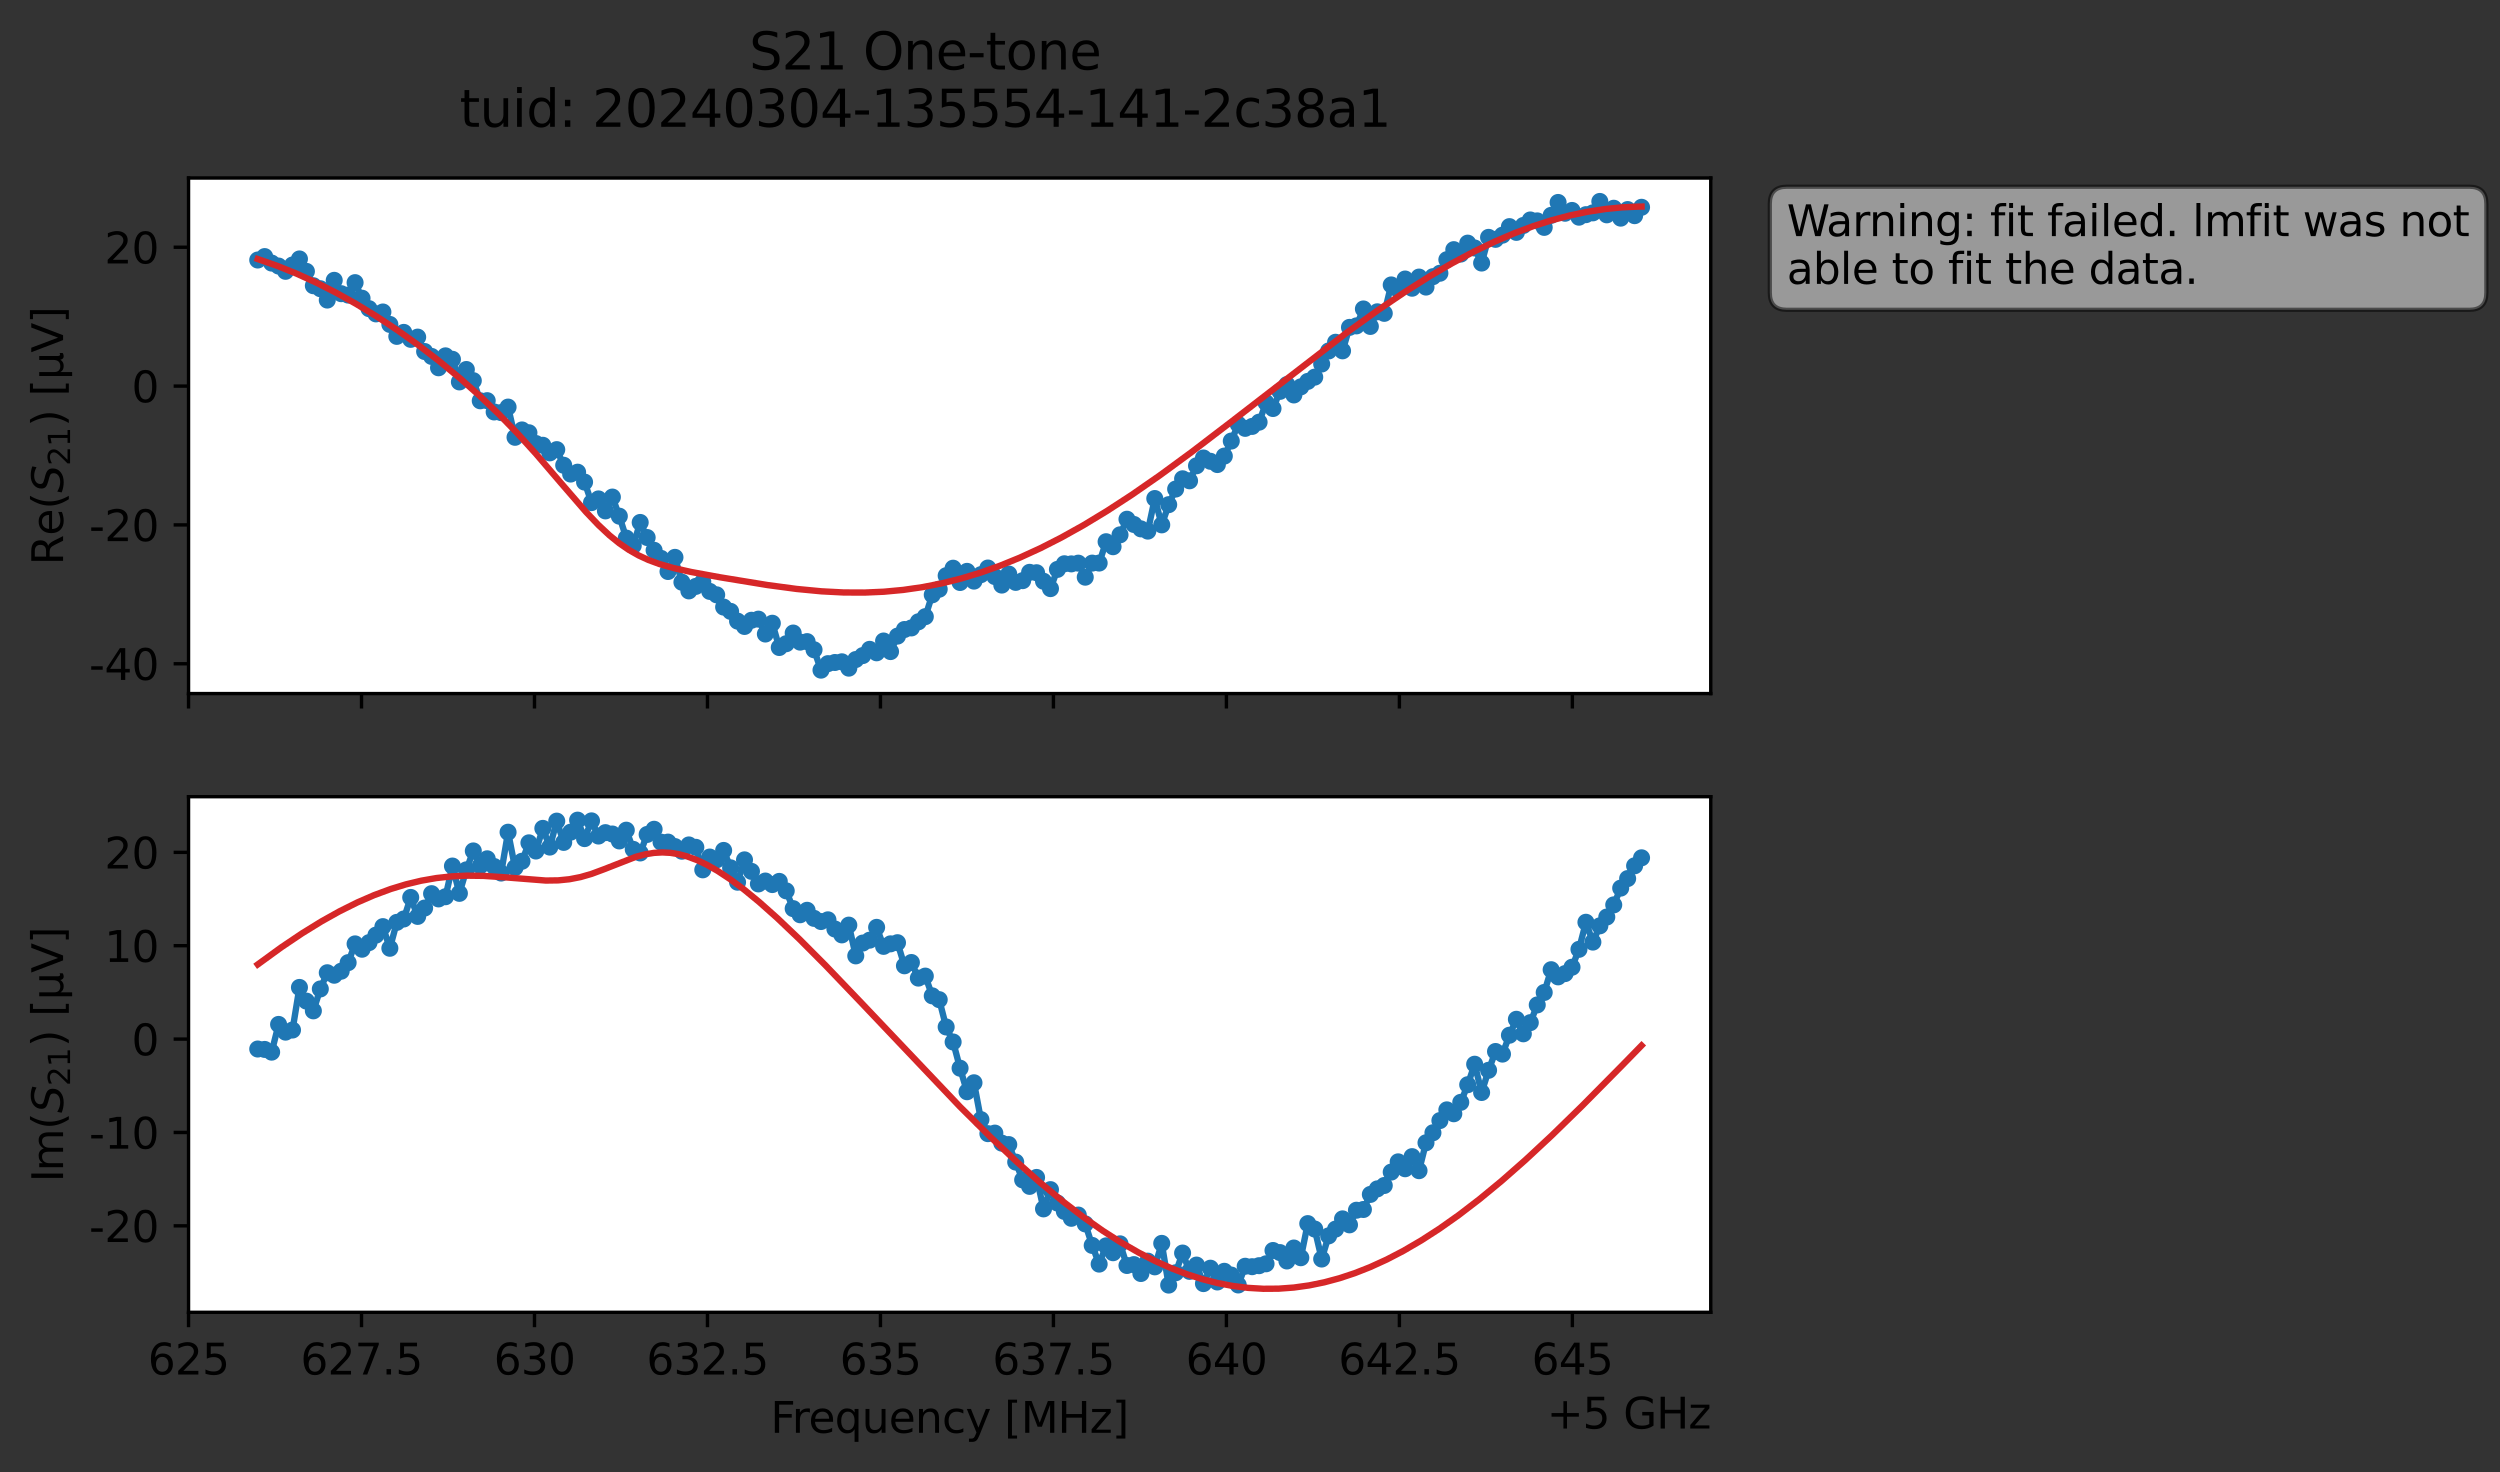 <?xml version="1.0" encoding="utf-8" standalone="no"?>
<!DOCTYPE svg PUBLIC "-//W3C//DTD SVG 1.1//EN"
  "http://www.w3.org/Graphics/SVG/1.1/DTD/svg11.dtd">
<svg xmlns:xlink="http://www.w3.org/1999/xlink" width="586.517pt" height="345.428pt" viewBox="0 0 586.517 345.428" xmlns="http://www.w3.org/2000/svg" version="1.1">
 <rect x="0" y="0" width="586.517" height="345.428" fill="#333333" stroke="none"/>
 <defs>
  <style type="text/css">*{stroke-linejoin: round; stroke-linecap: butt}</style>
 </defs>
 <g id="figure_1">
  <g id="patch_1">
   <path d="M 0 345.428 
L 586.517 345.428 
L 586.517 -0 
L 0 -0 
L 0 345.428 
z
" style="fill: none; opacity: 0"/>
  </g>
  <g id="axes_1">
   <g id="patch_2">
    <path d="M 44.233 162.72 
L 401.353 162.72 
L 401.353 41.76 
L 44.233 41.76 
z
" style="fill: #ffffff"/>
   </g>
   <g id="matplotlib.axis_1">
    <g id="xtick_1">
     <g id="line2d_1">
      <defs>
       <path id="m8ba3bb085d" d="M 0 0 
L 0 3.5 
" style="stroke: #000000; stroke-width: 0.8"/>
      </defs>
      <g>
       <use xlink:href="#m8ba3bb085d" x="44.233" y="162.72" style="stroke: #000000; stroke-width: 0.8"/>
      </g>
     </g>
    </g>
    <g id="xtick_2">
     <g id="line2d_2">
      <g>
       <use xlink:href="#m8ba3bb085d" x="84.815" y="162.72" style="stroke: #000000; stroke-width: 0.8"/>
      </g>
     </g>
    </g>
    <g id="xtick_3">
     <g id="line2d_3">
      <g>
       <use xlink:href="#m8ba3bb085d" x="125.396" y="162.72" style="stroke: #000000; stroke-width: 0.8"/>
      </g>
     </g>
    </g>
    <g id="xtick_4">
     <g id="line2d_4">
      <g>
       <use xlink:href="#m8ba3bb085d" x="165.978" y="162.72" style="stroke: #000000; stroke-width: 0.8"/>
      </g>
     </g>
    </g>
    <g id="xtick_5">
     <g id="line2d_5">
      <g>
       <use xlink:href="#m8ba3bb085d" x="206.56" y="162.72" style="stroke: #000000; stroke-width: 0.8"/>
      </g>
     </g>
    </g>
    <g id="xtick_6">
     <g id="line2d_6">
      <g>
       <use xlink:href="#m8ba3bb085d" x="247.142" y="162.72" style="stroke: #000000; stroke-width: 0.8"/>
      </g>
     </g>
    </g>
    <g id="xtick_7">
     <g id="line2d_7">
      <g>
       <use xlink:href="#m8ba3bb085d" x="287.724" y="162.72" style="stroke: #000000; stroke-width: 0.8"/>
      </g>
     </g>
    </g>
    <g id="xtick_8">
     <g id="line2d_8">
      <g>
       <use xlink:href="#m8ba3bb085d" x="328.306" y="162.72" style="stroke: #000000; stroke-width: 0.8"/>
      </g>
     </g>
    </g>
    <g id="xtick_9">
     <g id="line2d_9">
      <g>
       <use xlink:href="#m8ba3bb085d" x="368.887" y="162.72" style="stroke: #000000; stroke-width: 0.8"/>
      </g>
     </g>
    </g>
   </g>
   <g id="matplotlib.axis_2">
    <g id="ytick_1">
     <g id="line2d_10">
      <defs>
       <path id="mfa9b5593cf" d="M 0 0 
L -3.5 0 
" style="stroke: #000000; stroke-width: 0.8"/>
      </defs>
      <g>
       <use xlink:href="#mfa9b5593cf" x="44.233" y="155.722" style="stroke: #000000; stroke-width: 0.8"/>
      </g>
     </g>
     <g id="text_1">
      <!-- -40 -->
      <g transform="translate(20.9 159.521) scale(0.1 -0.1)">
       <defs>
        <path id="DejaVuSans-2d" d="M 313 2009 
L 1997 2009 
L 1997 1497 
L 313 1497 
L 313 2009 
z
" transform="scale(0.016)"/>
        <path id="DejaVuSans-34" d="M 2419 4116 
L 825 1625 
L 2419 1625 
L 2419 4116 
z
M 2253 4666 
L 3047 4666 
L 3047 1625 
L 3713 1625 
L 3713 1100 
L 3047 1100 
L 3047 0 
L 2419 0 
L 2419 1100 
L 313 1100 
L 313 1709 
L 2253 4666 
z
" transform="scale(0.016)"/>
        <path id="DejaVuSans-30" d="M 2034 4250 
Q 1547 4250 1301 3770 
Q 1056 3291 1056 2328 
Q 1056 1369 1301 889 
Q 1547 409 2034 409 
Q 2525 409 2770 889 
Q 3016 1369 3016 2328 
Q 3016 3291 2770 3770 
Q 2525 4250 2034 4250 
z
M 2034 4750 
Q 2819 4750 3233 4129 
Q 3647 3509 3647 2328 
Q 3647 1150 3233 529 
Q 2819 -91 2034 -91 
Q 1250 -91 836 529 
Q 422 1150 422 2328 
Q 422 3509 836 4129 
Q 1250 4750 2034 4750 
z
" transform="scale(0.016)"/>
       </defs>
       <use xlink:href="#DejaVuSans-2d"/>
       <use xlink:href="#DejaVuSans-34" x="36.084"/>
       <use xlink:href="#DejaVuSans-30" x="99.707"/>
      </g>
     </g>
    </g>
    <g id="ytick_2">
     <g id="line2d_11">
      <g>
       <use xlink:href="#mfa9b5593cf" x="44.233" y="123.151" style="stroke: #000000; stroke-width: 0.8"/>
      </g>
     </g>
     <g id="text_2">
      <!-- -20 -->
      <g transform="translate(20.9 126.95) scale(0.1 -0.1)">
       <defs>
        <path id="DejaVuSans-32" d="M 1228 531 
L 3431 531 
L 3431 0 
L 469 0 
L 469 531 
Q 828 903 1448 1529 
Q 2069 2156 2228 2338 
Q 2531 2678 2651 2914 
Q 2772 3150 2772 3378 
Q 2772 3750 2511 3984 
Q 2250 4219 1831 4219 
Q 1534 4219 1204 4116 
Q 875 4013 500 3803 
L 500 4441 
Q 881 4594 1212 4672 
Q 1544 4750 1819 4750 
Q 2544 4750 2975 4387 
Q 3406 4025 3406 3419 
Q 3406 3131 3298 2873 
Q 3191 2616 2906 2266 
Q 2828 2175 2409 1742 
Q 1991 1309 1228 531 
z
" transform="scale(0.016)"/>
       </defs>
       <use xlink:href="#DejaVuSans-2d"/>
       <use xlink:href="#DejaVuSans-32" x="36.084"/>
       <use xlink:href="#DejaVuSans-30" x="99.707"/>
      </g>
     </g>
    </g>
    <g id="ytick_3">
     <g id="line2d_12">
      <g>
       <use xlink:href="#mfa9b5593cf" x="44.233" y="90.579" style="stroke: #000000; stroke-width: 0.8"/>
      </g>
     </g>
     <g id="text_3">
      <!-- 0 -->
      <g transform="translate(30.87 94.379) scale(0.1 -0.1)">
       <use xlink:href="#DejaVuSans-30"/>
      </g>
     </g>
    </g>
    <g id="ytick_4">
     <g id="line2d_13">
      <g>
       <use xlink:href="#mfa9b5593cf" x="44.233" y="58.008" style="stroke: #000000; stroke-width: 0.8"/>
      </g>
     </g>
     <g id="text_4">
      <!-- 20 -->
      <g transform="translate(24.508 61.807) scale(0.1 -0.1)">
       <use xlink:href="#DejaVuSans-32"/>
       <use xlink:href="#DejaVuSans-30" x="63.623"/>
      </g>
     </g>
    </g>
    <g id="text_5">
     <!-- Re$(S_{21})$ [μV] -->
     <g transform="translate(14.8 132.59) rotate(-90) scale(0.1 -0.1)">
      <defs>
       <path id="DejaVuSans-52" d="M 2841 2188 
Q 3044 2119 3236 1894 
Q 3428 1669 3622 1275 
L 4263 0 
L 3584 0 
L 2988 1197 
Q 2756 1666 2539 1819 
Q 2322 1972 1947 1972 
L 1259 1972 
L 1259 0 
L 628 0 
L 628 4666 
L 2053 4666 
Q 2853 4666 3247 4331 
Q 3641 3997 3641 3322 
Q 3641 2881 3436 2590 
Q 3231 2300 2841 2188 
z
M 1259 4147 
L 1259 2491 
L 2053 2491 
Q 2509 2491 2742 2702 
Q 2975 2913 2975 3322 
Q 2975 3731 2742 3939 
Q 2509 4147 2053 4147 
L 1259 4147 
z
" transform="scale(0.016)"/>
       <path id="DejaVuSans-65" d="M 3597 1894 
L 3597 1613 
L 953 1613 
Q 991 1019 1311 708 
Q 1631 397 2203 397 
Q 2534 397 2845 478 
Q 3156 559 3463 722 
L 3463 178 
Q 3153 47 2828 -22 
Q 2503 -91 2169 -91 
Q 1331 -91 842 396 
Q 353 884 353 1716 
Q 353 2575 817 3079 
Q 1281 3584 2069 3584 
Q 2775 3584 3186 3129 
Q 3597 2675 3597 1894 
z
M 3022 2063 
Q 3016 2534 2758 2815 
Q 2500 3097 2075 3097 
Q 1594 3097 1305 2825 
Q 1016 2553 972 2059 
L 3022 2063 
z
" transform="scale(0.016)"/>
       <path id="DejaVuSans-28" d="M 1984 4856 
Q 1566 4138 1362 3434 
Q 1159 2731 1159 2009 
Q 1159 1288 1364 580 
Q 1569 -128 1984 -844 
L 1484 -844 
Q 1016 -109 783 600 
Q 550 1309 550 2009 
Q 550 2706 781 3412 
Q 1013 4119 1484 4856 
L 1984 4856 
z
" transform="scale(0.016)"/>
       <path id="DejaVuSans-Oblique-53" d="M 3859 4513 
L 3738 3897 
Q 3422 4066 3111 4152 
Q 2800 4238 2509 4238 
Q 1944 4238 1609 3991 
Q 1275 3744 1275 3334 
Q 1275 3109 1398 2989 
Q 1522 2869 2034 2731 
L 2413 2638 
Q 3053 2472 3303 2217 
Q 3553 1963 3553 1503 
Q 3553 797 2998 353 
Q 2444 -91 1538 -91 
Q 1166 -91 791 -17 
Q 416 56 38 206 
L 166 856 
Q 513 641 861 531 
Q 1209 422 1556 422 
Q 2147 422 2503 684 
Q 2859 947 2859 1369 
Q 2859 1650 2717 1795 
Q 2575 1941 2106 2059 
L 1728 2156 
Q 1081 2325 845 2545 
Q 609 2766 609 3163 
Q 609 3859 1145 4304 
Q 1681 4750 2541 4750 
Q 2875 4750 3203 4690 
Q 3531 4631 3859 4513 
z
" transform="scale(0.016)"/>
       <path id="DejaVuSans-31" d="M 794 531 
L 1825 531 
L 1825 4091 
L 703 3866 
L 703 4441 
L 1819 4666 
L 2450 4666 
L 2450 531 
L 3481 531 
L 3481 0 
L 794 0 
L 794 531 
z
" transform="scale(0.016)"/>
       <path id="DejaVuSans-29" d="M 513 4856 
L 1013 4856 
Q 1481 4119 1714 3412 
Q 1947 2706 1947 2009 
Q 1947 1309 1714 600 
Q 1481 -109 1013 -844 
L 513 -844 
Q 928 -128 1133 580 
Q 1338 1288 1338 2009 
Q 1338 2731 1133 3434 
Q 928 4138 513 4856 
z
" transform="scale(0.016)"/>
       <path id="DejaVuSans-20" transform="scale(0.016)"/>
       <path id="DejaVuSans-5b" d="M 550 4863 
L 1875 4863 
L 1875 4416 
L 1125 4416 
L 1125 -397 
L 1875 -397 
L 1875 -844 
L 550 -844 
L 550 4863 
z
" transform="scale(0.016)"/>
       <path id="DejaVuSans-3bc" d="M 544 -1331 
L 544 3500 
L 1119 3500 
L 1119 1325 
Q 1119 872 1334 640 
Q 1550 409 1972 409 
Q 2434 409 2667 671 
Q 2900 934 2900 1459 
L 2900 3500 
L 3475 3500 
L 3475 806 
Q 3475 619 3529 530 
Q 3584 441 3700 441 
Q 3728 441 3778 458 
Q 3828 475 3916 513 
L 3916 50 
Q 3788 -22 3673 -56 
Q 3559 -91 3450 -91 
Q 3234 -91 3106 31 
Q 2978 153 2931 403 
Q 2775 156 2548 32 
Q 2322 -91 2016 -91 
Q 1697 -91 1473 31 
Q 1250 153 1119 397 
L 1119 -1331 
L 544 -1331 
z
" transform="scale(0.016)"/>
       <path id="DejaVuSans-56" d="M 1831 0 
L 50 4666 
L 709 4666 
L 2188 738 
L 3669 4666 
L 4325 4666 
L 2547 0 
L 1831 0 
z
" transform="scale(0.016)"/>
       <path id="DejaVuSans-5d" d="M 1947 4863 
L 1947 -844 
L 622 -844 
L 622 -397 
L 1369 -397 
L 1369 4416 
L 622 4416 
L 622 4863 
L 1947 4863 
z
" transform="scale(0.016)"/>
      </defs>
      <use xlink:href="#DejaVuSans-52" transform="translate(0 0.016)"/>
      <use xlink:href="#DejaVuSans-65" transform="translate(69.482 0.016)"/>
      <use xlink:href="#DejaVuSans-28" transform="translate(131.006 0.016)"/>
      <use xlink:href="#DejaVuSans-Oblique-53" transform="translate(170.02 0.016)"/>
      <use xlink:href="#DejaVuSans-32" transform="translate(233.496 -16.391) scale(0.7)"/>
      <use xlink:href="#DejaVuSans-31" transform="translate(278.032 -16.391) scale(0.7)"/>
      <use xlink:href="#DejaVuSans-29" transform="translate(325.303 0.016)"/>
      <use xlink:href="#DejaVuSans-20" transform="translate(364.316 0.016)"/>
      <use xlink:href="#DejaVuSans-5b" transform="translate(396.104 0.016)"/>
      <use xlink:href="#DejaVuSans-3bc" transform="translate(435.117 0.016)"/>
      <use xlink:href="#DejaVuSans-56" transform="translate(498.74 0.016)"/>
      <use xlink:href="#DejaVuSans-5d" transform="translate(567.148 0.016)"/>
     </g>
    </g>
   </g>
   <g id="line2d_14">
    <path d="M 60.466 61.001 
L 62.097 60.196 
L 63.728 61.719 
L 65.36 62.418 
L 66.991 63.653 
L 70.254 60.751 
L 71.886 63.666 
L 73.517 67.033 
L 75.148 67.735 
L 76.78 70.395 
L 78.411 65.768 
L 80.043 68.898 
L 81.674 69.226 
L 83.306 66.309 
L 84.937 69.964 
L 86.568 72.408 
L 88.2 73.64 
L 89.831 73.196 
L 93.094 78.917 
L 94.726 77.981 
L 96.357 79.613 
L 97.988 79.088 
L 99.62 82.467 
L 101.251 83.621 
L 102.883 86.284 
L 104.514 83.485 
L 106.146 84.292 
L 107.777 89.601 
L 109.408 86.689 
L 111.04 89.306 
L 112.671 94.028 
L 114.303 93.998 
L 115.934 96.651 
L 117.566 96.802 
L 119.197 95.505 
L 120.828 102.595 
L 122.46 100.868 
L 124.091 101.529 
L 125.723 104.051 
L 127.354 104.464 
L 128.986 106.243 
L 130.617 105.487 
L 132.248 109.152 
L 133.88 111.216 
L 135.511 110.779 
L 137.143 113.101 
L 138.774 117.917 
L 140.406 117.05 
L 142.037 119.86 
L 143.668 116.615 
L 145.3 121.098 
L 146.931 126.24 
L 148.563 128.009 
L 150.194 122.57 
L 151.826 126.106 
L 153.457 129.102 
L 155.088 131.001 
L 156.72 134.079 
L 158.351 130.759 
L 159.983 136.594 
L 161.614 138.628 
L 164.877 136.486 
L 166.508 138.748 
L 168.14 139.556 
L 169.771 142.427 
L 171.403 143.432 
L 173.034 145.718 
L 174.666 146.972 
L 176.297 145.519 
L 177.928 145.256 
L 179.56 148.747 
L 181.191 146.217 
L 182.823 151.91 
L 184.454 151.018 
L 186.086 148.515 
L 187.717 150.648 
L 189.349 150.527 
L 190.98 152.438 
L 192.611 157.222 
L 194.243 155.696 
L 197.506 155.265 
L 199.137 156.751 
L 200.769 154.732 
L 202.4 153.805 
L 204.031 152.338 
L 205.663 153.152 
L 207.294 150.385 
L 208.926 152.867 
L 210.557 149.233 
L 212.189 147.688 
L 213.82 147.317 
L 215.451 145.882 
L 217.083 144.671 
L 218.714 139.545 
L 220.346 138.23 
L 221.977 135.061 
L 223.609 133.304 
L 225.24 136.657 
L 226.871 134.045 
L 228.503 136.332 
L 231.766 133.263 
L 235.029 137.263 
L 236.66 134.672 
L 238.291 136.631 
L 239.923 136.224 
L 241.554 134.273 
L 243.186 134.365 
L 244.817 136.364 
L 246.449 138.095 
L 248.08 133.585 
L 249.711 132.263 
L 251.343 132.291 
L 252.974 132.12 
L 254.606 135.412 
L 256.237 132.11 
L 257.869 132.098 
L 259.5 127.092 
L 261.131 128.265 
L 262.763 125.479 
L 264.394 121.814 
L 266.026 123.042 
L 267.657 124.076 
L 269.289 124.601 
L 270.92 116.957 
L 272.551 123.135 
L 274.183 118.398 
L 275.814 114.737 
L 277.446 112.327 
L 279.077 112.799 
L 280.709 109.277 
L 282.34 107.45 
L 285.603 108.987 
L 287.234 107 
L 288.866 103.473 
L 290.497 99.539 
L 292.129 100.496 
L 293.76 100.04 
L 295.391 99.047 
L 297.023 94.478 
L 298.654 95.841 
L 300.286 91.822 
L 301.917 90.228 
L 303.549 92.657 
L 305.18 90.76 
L 306.811 89.481 
L 308.443 88.476 
L 311.706 82.341 
L 313.337 80.299 
L 314.969 82.309 
L 316.6 76.805 
L 318.231 76.454 
L 319.863 72.484 
L 321.494 76.585 
L 323.126 73.152 
L 324.757 73.514 
L 326.389 66.847 
L 328.02 67.91 
L 329.651 65.46 
L 331.283 67.62 
L 332.914 65.005 
L 334.546 67.348 
L 336.177 64.911 
L 337.809 64.105 
L 339.44 60.922 
L 341.071 58.571 
L 342.703 59.604 
L 344.334 57.041 
L 345.966 58.182 
L 347.597 61.713 
L 349.229 55.686 
L 350.86 56.152 
L 352.491 55.172 
L 354.123 53.167 
L 355.754 54.519 
L 357.386 52.899 
L 359.017 51.606 
L 360.649 51.822 
L 362.28 53.346 
L 365.543 47.498 
L 367.174 50.029 
L 368.806 49.373 
L 370.437 50.952 
L 372.069 50.362 
L 373.7 49.937 
L 375.332 47.258 
L 376.963 50.401 
L 378.594 48.855 
L 380.226 51.178 
L 381.857 49.164 
L 383.489 50.597 
L 385.12 48.631 
L 385.12 48.631 
" clip-path="url(#p5506067ed4)" style="fill: none; stroke: #1f77b4; stroke-width: 1.5; stroke-linecap: square"/>
    <defs>
     <path id="m51a8c2737e" d="M 0 1.5 
C 0.398 1.5 0.779 1.342 1.061 1.061 
C 1.342 0.779 1.5 0.398 1.5 0 
C 1.5 -0.398 1.342 -0.779 1.061 -1.061 
C 0.779 -1.342 0.398 -1.5 0 -1.5 
C -0.398 -1.5 -0.779 -1.342 -1.061 -1.061 
C -1.342 -0.779 -1.5 -0.398 -1.5 0 
C -1.5 0.398 -1.342 0.779 -1.061 1.061 
C -0.779 1.342 -0.398 1.5 0 1.5 
z
" style="stroke: #1f77b4"/>
    </defs>
    <g clip-path="url(#p5506067ed4)">
     <use xlink:href="#m51a8c2737e" x="60.466" y="61.001" style="fill: #1f77b4; stroke: #1f77b4"/>
     <use xlink:href="#m51a8c2737e" x="62.097" y="60.196" style="fill: #1f77b4; stroke: #1f77b4"/>
     <use xlink:href="#m51a8c2737e" x="63.728" y="61.719" style="fill: #1f77b4; stroke: #1f77b4"/>
     <use xlink:href="#m51a8c2737e" x="65.36" y="62.418" style="fill: #1f77b4; stroke: #1f77b4"/>
     <use xlink:href="#m51a8c2737e" x="66.991" y="63.653" style="fill: #1f77b4; stroke: #1f77b4"/>
     <use xlink:href="#m51a8c2737e" x="68.623" y="62.174" style="fill: #1f77b4; stroke: #1f77b4"/>
     <use xlink:href="#m51a8c2737e" x="70.254" y="60.751" style="fill: #1f77b4; stroke: #1f77b4"/>
     <use xlink:href="#m51a8c2737e" x="71.886" y="63.666" style="fill: #1f77b4; stroke: #1f77b4"/>
     <use xlink:href="#m51a8c2737e" x="73.517" y="67.033" style="fill: #1f77b4; stroke: #1f77b4"/>
     <use xlink:href="#m51a8c2737e" x="75.148" y="67.735" style="fill: #1f77b4; stroke: #1f77b4"/>
     <use xlink:href="#m51a8c2737e" x="76.78" y="70.395" style="fill: #1f77b4; stroke: #1f77b4"/>
     <use xlink:href="#m51a8c2737e" x="78.411" y="65.768" style="fill: #1f77b4; stroke: #1f77b4"/>
     <use xlink:href="#m51a8c2737e" x="80.043" y="68.898" style="fill: #1f77b4; stroke: #1f77b4"/>
     <use xlink:href="#m51a8c2737e" x="81.674" y="69.226" style="fill: #1f77b4; stroke: #1f77b4"/>
     <use xlink:href="#m51a8c2737e" x="83.306" y="66.309" style="fill: #1f77b4; stroke: #1f77b4"/>
     <use xlink:href="#m51a8c2737e" x="84.937" y="69.964" style="fill: #1f77b4; stroke: #1f77b4"/>
     <use xlink:href="#m51a8c2737e" x="86.568" y="72.408" style="fill: #1f77b4; stroke: #1f77b4"/>
     <use xlink:href="#m51a8c2737e" x="88.2" y="73.64" style="fill: #1f77b4; stroke: #1f77b4"/>
     <use xlink:href="#m51a8c2737e" x="89.831" y="73.196" style="fill: #1f77b4; stroke: #1f77b4"/>
     <use xlink:href="#m51a8c2737e" x="91.463" y="76.114" style="fill: #1f77b4; stroke: #1f77b4"/>
     <use xlink:href="#m51a8c2737e" x="93.094" y="78.917" style="fill: #1f77b4; stroke: #1f77b4"/>
     <use xlink:href="#m51a8c2737e" x="94.726" y="77.981" style="fill: #1f77b4; stroke: #1f77b4"/>
     <use xlink:href="#m51a8c2737e" x="96.357" y="79.613" style="fill: #1f77b4; stroke: #1f77b4"/>
     <use xlink:href="#m51a8c2737e" x="97.988" y="79.088" style="fill: #1f77b4; stroke: #1f77b4"/>
     <use xlink:href="#m51a8c2737e" x="99.62" y="82.467" style="fill: #1f77b4; stroke: #1f77b4"/>
     <use xlink:href="#m51a8c2737e" x="101.251" y="83.621" style="fill: #1f77b4; stroke: #1f77b4"/>
     <use xlink:href="#m51a8c2737e" x="102.883" y="86.284" style="fill: #1f77b4; stroke: #1f77b4"/>
     <use xlink:href="#m51a8c2737e" x="104.514" y="83.485" style="fill: #1f77b4; stroke: #1f77b4"/>
     <use xlink:href="#m51a8c2737e" x="106.146" y="84.292" style="fill: #1f77b4; stroke: #1f77b4"/>
     <use xlink:href="#m51a8c2737e" x="107.777" y="89.601" style="fill: #1f77b4; stroke: #1f77b4"/>
     <use xlink:href="#m51a8c2737e" x="109.408" y="86.689" style="fill: #1f77b4; stroke: #1f77b4"/>
     <use xlink:href="#m51a8c2737e" x="111.04" y="89.306" style="fill: #1f77b4; stroke: #1f77b4"/>
     <use xlink:href="#m51a8c2737e" x="112.671" y="94.028" style="fill: #1f77b4; stroke: #1f77b4"/>
     <use xlink:href="#m51a8c2737e" x="114.303" y="93.998" style="fill: #1f77b4; stroke: #1f77b4"/>
     <use xlink:href="#m51a8c2737e" x="115.934" y="96.651" style="fill: #1f77b4; stroke: #1f77b4"/>
     <use xlink:href="#m51a8c2737e" x="117.566" y="96.802" style="fill: #1f77b4; stroke: #1f77b4"/>
     <use xlink:href="#m51a8c2737e" x="119.197" y="95.505" style="fill: #1f77b4; stroke: #1f77b4"/>
     <use xlink:href="#m51a8c2737e" x="120.828" y="102.595" style="fill: #1f77b4; stroke: #1f77b4"/>
     <use xlink:href="#m51a8c2737e" x="122.46" y="100.868" style="fill: #1f77b4; stroke: #1f77b4"/>
     <use xlink:href="#m51a8c2737e" x="124.091" y="101.529" style="fill: #1f77b4; stroke: #1f77b4"/>
     <use xlink:href="#m51a8c2737e" x="125.723" y="104.051" style="fill: #1f77b4; stroke: #1f77b4"/>
     <use xlink:href="#m51a8c2737e" x="127.354" y="104.464" style="fill: #1f77b4; stroke: #1f77b4"/>
     <use xlink:href="#m51a8c2737e" x="128.986" y="106.243" style="fill: #1f77b4; stroke: #1f77b4"/>
     <use xlink:href="#m51a8c2737e" x="130.617" y="105.487" style="fill: #1f77b4; stroke: #1f77b4"/>
     <use xlink:href="#m51a8c2737e" x="132.248" y="109.152" style="fill: #1f77b4; stroke: #1f77b4"/>
     <use xlink:href="#m51a8c2737e" x="133.88" y="111.216" style="fill: #1f77b4; stroke: #1f77b4"/>
     <use xlink:href="#m51a8c2737e" x="135.511" y="110.779" style="fill: #1f77b4; stroke: #1f77b4"/>
     <use xlink:href="#m51a8c2737e" x="137.143" y="113.101" style="fill: #1f77b4; stroke: #1f77b4"/>
     <use xlink:href="#m51a8c2737e" x="138.774" y="117.917" style="fill: #1f77b4; stroke: #1f77b4"/>
     <use xlink:href="#m51a8c2737e" x="140.406" y="117.05" style="fill: #1f77b4; stroke: #1f77b4"/>
     <use xlink:href="#m51a8c2737e" x="142.037" y="119.86" style="fill: #1f77b4; stroke: #1f77b4"/>
     <use xlink:href="#m51a8c2737e" x="143.668" y="116.615" style="fill: #1f77b4; stroke: #1f77b4"/>
     <use xlink:href="#m51a8c2737e" x="145.3" y="121.098" style="fill: #1f77b4; stroke: #1f77b4"/>
     <use xlink:href="#m51a8c2737e" x="146.931" y="126.24" style="fill: #1f77b4; stroke: #1f77b4"/>
     <use xlink:href="#m51a8c2737e" x="148.563" y="128.009" style="fill: #1f77b4; stroke: #1f77b4"/>
     <use xlink:href="#m51a8c2737e" x="150.194" y="122.57" style="fill: #1f77b4; stroke: #1f77b4"/>
     <use xlink:href="#m51a8c2737e" x="151.826" y="126.106" style="fill: #1f77b4; stroke: #1f77b4"/>
     <use xlink:href="#m51a8c2737e" x="153.457" y="129.102" style="fill: #1f77b4; stroke: #1f77b4"/>
     <use xlink:href="#m51a8c2737e" x="155.088" y="131.001" style="fill: #1f77b4; stroke: #1f77b4"/>
     <use xlink:href="#m51a8c2737e" x="156.72" y="134.079" style="fill: #1f77b4; stroke: #1f77b4"/>
     <use xlink:href="#m51a8c2737e" x="158.351" y="130.759" style="fill: #1f77b4; stroke: #1f77b4"/>
     <use xlink:href="#m51a8c2737e" x="159.983" y="136.594" style="fill: #1f77b4; stroke: #1f77b4"/>
     <use xlink:href="#m51a8c2737e" x="161.614" y="138.628" style="fill: #1f77b4; stroke: #1f77b4"/>
     <use xlink:href="#m51a8c2737e" x="163.246" y="137.571" style="fill: #1f77b4; stroke: #1f77b4"/>
     <use xlink:href="#m51a8c2737e" x="164.877" y="136.486" style="fill: #1f77b4; stroke: #1f77b4"/>
     <use xlink:href="#m51a8c2737e" x="166.508" y="138.748" style="fill: #1f77b4; stroke: #1f77b4"/>
     <use xlink:href="#m51a8c2737e" x="168.14" y="139.556" style="fill: #1f77b4; stroke: #1f77b4"/>
     <use xlink:href="#m51a8c2737e" x="169.771" y="142.427" style="fill: #1f77b4; stroke: #1f77b4"/>
     <use xlink:href="#m51a8c2737e" x="171.403" y="143.432" style="fill: #1f77b4; stroke: #1f77b4"/>
     <use xlink:href="#m51a8c2737e" x="173.034" y="145.718" style="fill: #1f77b4; stroke: #1f77b4"/>
     <use xlink:href="#m51a8c2737e" x="174.666" y="146.972" style="fill: #1f77b4; stroke: #1f77b4"/>
     <use xlink:href="#m51a8c2737e" x="176.297" y="145.519" style="fill: #1f77b4; stroke: #1f77b4"/>
     <use xlink:href="#m51a8c2737e" x="177.928" y="145.256" style="fill: #1f77b4; stroke: #1f77b4"/>
     <use xlink:href="#m51a8c2737e" x="179.56" y="148.747" style="fill: #1f77b4; stroke: #1f77b4"/>
     <use xlink:href="#m51a8c2737e" x="181.191" y="146.217" style="fill: #1f77b4; stroke: #1f77b4"/>
     <use xlink:href="#m51a8c2737e" x="182.823" y="151.91" style="fill: #1f77b4; stroke: #1f77b4"/>
     <use xlink:href="#m51a8c2737e" x="184.454" y="151.018" style="fill: #1f77b4; stroke: #1f77b4"/>
     <use xlink:href="#m51a8c2737e" x="186.086" y="148.515" style="fill: #1f77b4; stroke: #1f77b4"/>
     <use xlink:href="#m51a8c2737e" x="187.717" y="150.648" style="fill: #1f77b4; stroke: #1f77b4"/>
     <use xlink:href="#m51a8c2737e" x="189.349" y="150.527" style="fill: #1f77b4; stroke: #1f77b4"/>
     <use xlink:href="#m51a8c2737e" x="190.98" y="152.438" style="fill: #1f77b4; stroke: #1f77b4"/>
     <use xlink:href="#m51a8c2737e" x="192.611" y="157.222" style="fill: #1f77b4; stroke: #1f77b4"/>
     <use xlink:href="#m51a8c2737e" x="194.243" y="155.696" style="fill: #1f77b4; stroke: #1f77b4"/>
     <use xlink:href="#m51a8c2737e" x="195.874" y="155.425" style="fill: #1f77b4; stroke: #1f77b4"/>
     <use xlink:href="#m51a8c2737e" x="197.506" y="155.265" style="fill: #1f77b4; stroke: #1f77b4"/>
     <use xlink:href="#m51a8c2737e" x="199.137" y="156.751" style="fill: #1f77b4; stroke: #1f77b4"/>
     <use xlink:href="#m51a8c2737e" x="200.769" y="154.732" style="fill: #1f77b4; stroke: #1f77b4"/>
     <use xlink:href="#m51a8c2737e" x="202.4" y="153.805" style="fill: #1f77b4; stroke: #1f77b4"/>
     <use xlink:href="#m51a8c2737e" x="204.031" y="152.338" style="fill: #1f77b4; stroke: #1f77b4"/>
     <use xlink:href="#m51a8c2737e" x="205.663" y="153.152" style="fill: #1f77b4; stroke: #1f77b4"/>
     <use xlink:href="#m51a8c2737e" x="207.294" y="150.385" style="fill: #1f77b4; stroke: #1f77b4"/>
     <use xlink:href="#m51a8c2737e" x="208.926" y="152.867" style="fill: #1f77b4; stroke: #1f77b4"/>
     <use xlink:href="#m51a8c2737e" x="210.557" y="149.233" style="fill: #1f77b4; stroke: #1f77b4"/>
     <use xlink:href="#m51a8c2737e" x="212.189" y="147.688" style="fill: #1f77b4; stroke: #1f77b4"/>
     <use xlink:href="#m51a8c2737e" x="213.82" y="147.317" style="fill: #1f77b4; stroke: #1f77b4"/>
     <use xlink:href="#m51a8c2737e" x="215.451" y="145.882" style="fill: #1f77b4; stroke: #1f77b4"/>
     <use xlink:href="#m51a8c2737e" x="217.083" y="144.671" style="fill: #1f77b4; stroke: #1f77b4"/>
     <use xlink:href="#m51a8c2737e" x="218.714" y="139.545" style="fill: #1f77b4; stroke: #1f77b4"/>
     <use xlink:href="#m51a8c2737e" x="220.346" y="138.23" style="fill: #1f77b4; stroke: #1f77b4"/>
     <use xlink:href="#m51a8c2737e" x="221.977" y="135.061" style="fill: #1f77b4; stroke: #1f77b4"/>
     <use xlink:href="#m51a8c2737e" x="223.609" y="133.304" style="fill: #1f77b4; stroke: #1f77b4"/>
     <use xlink:href="#m51a8c2737e" x="225.24" y="136.657" style="fill: #1f77b4; stroke: #1f77b4"/>
     <use xlink:href="#m51a8c2737e" x="226.871" y="134.045" style="fill: #1f77b4; stroke: #1f77b4"/>
     <use xlink:href="#m51a8c2737e" x="228.503" y="136.332" style="fill: #1f77b4; stroke: #1f77b4"/>
     <use xlink:href="#m51a8c2737e" x="230.134" y="134.814" style="fill: #1f77b4; stroke: #1f77b4"/>
     <use xlink:href="#m51a8c2737e" x="231.766" y="133.263" style="fill: #1f77b4; stroke: #1f77b4"/>
     <use xlink:href="#m51a8c2737e" x="233.397" y="135.264" style="fill: #1f77b4; stroke: #1f77b4"/>
     <use xlink:href="#m51a8c2737e" x="235.029" y="137.263" style="fill: #1f77b4; stroke: #1f77b4"/>
     <use xlink:href="#m51a8c2737e" x="236.66" y="134.672" style="fill: #1f77b4; stroke: #1f77b4"/>
     <use xlink:href="#m51a8c2737e" x="238.291" y="136.631" style="fill: #1f77b4; stroke: #1f77b4"/>
     <use xlink:href="#m51a8c2737e" x="239.923" y="136.224" style="fill: #1f77b4; stroke: #1f77b4"/>
     <use xlink:href="#m51a8c2737e" x="241.554" y="134.273" style="fill: #1f77b4; stroke: #1f77b4"/>
     <use xlink:href="#m51a8c2737e" x="243.186" y="134.365" style="fill: #1f77b4; stroke: #1f77b4"/>
     <use xlink:href="#m51a8c2737e" x="244.817" y="136.364" style="fill: #1f77b4; stroke: #1f77b4"/>
     <use xlink:href="#m51a8c2737e" x="246.449" y="138.095" style="fill: #1f77b4; stroke: #1f77b4"/>
     <use xlink:href="#m51a8c2737e" x="248.08" y="133.585" style="fill: #1f77b4; stroke: #1f77b4"/>
     <use xlink:href="#m51a8c2737e" x="249.711" y="132.263" style="fill: #1f77b4; stroke: #1f77b4"/>
     <use xlink:href="#m51a8c2737e" x="251.343" y="132.291" style="fill: #1f77b4; stroke: #1f77b4"/>
     <use xlink:href="#m51a8c2737e" x="252.974" y="132.12" style="fill: #1f77b4; stroke: #1f77b4"/>
     <use xlink:href="#m51a8c2737e" x="254.606" y="135.412" style="fill: #1f77b4; stroke: #1f77b4"/>
     <use xlink:href="#m51a8c2737e" x="256.237" y="132.11" style="fill: #1f77b4; stroke: #1f77b4"/>
     <use xlink:href="#m51a8c2737e" x="257.869" y="132.098" style="fill: #1f77b4; stroke: #1f77b4"/>
     <use xlink:href="#m51a8c2737e" x="259.5" y="127.092" style="fill: #1f77b4; stroke: #1f77b4"/>
     <use xlink:href="#m51a8c2737e" x="261.131" y="128.265" style="fill: #1f77b4; stroke: #1f77b4"/>
     <use xlink:href="#m51a8c2737e" x="262.763" y="125.479" style="fill: #1f77b4; stroke: #1f77b4"/>
     <use xlink:href="#m51a8c2737e" x="264.394" y="121.814" style="fill: #1f77b4; stroke: #1f77b4"/>
     <use xlink:href="#m51a8c2737e" x="266.026" y="123.042" style="fill: #1f77b4; stroke: #1f77b4"/>
     <use xlink:href="#m51a8c2737e" x="267.657" y="124.076" style="fill: #1f77b4; stroke: #1f77b4"/>
     <use xlink:href="#m51a8c2737e" x="269.289" y="124.601" style="fill: #1f77b4; stroke: #1f77b4"/>
     <use xlink:href="#m51a8c2737e" x="270.92" y="116.957" style="fill: #1f77b4; stroke: #1f77b4"/>
     <use xlink:href="#m51a8c2737e" x="272.551" y="123.135" style="fill: #1f77b4; stroke: #1f77b4"/>
     <use xlink:href="#m51a8c2737e" x="274.183" y="118.398" style="fill: #1f77b4; stroke: #1f77b4"/>
     <use xlink:href="#m51a8c2737e" x="275.814" y="114.737" style="fill: #1f77b4; stroke: #1f77b4"/>
     <use xlink:href="#m51a8c2737e" x="277.446" y="112.327" style="fill: #1f77b4; stroke: #1f77b4"/>
     <use xlink:href="#m51a8c2737e" x="279.077" y="112.799" style="fill: #1f77b4; stroke: #1f77b4"/>
     <use xlink:href="#m51a8c2737e" x="280.709" y="109.277" style="fill: #1f77b4; stroke: #1f77b4"/>
     <use xlink:href="#m51a8c2737e" x="282.34" y="107.45" style="fill: #1f77b4; stroke: #1f77b4"/>
     <use xlink:href="#m51a8c2737e" x="283.971" y="108.222" style="fill: #1f77b4; stroke: #1f77b4"/>
     <use xlink:href="#m51a8c2737e" x="285.603" y="108.987" style="fill: #1f77b4; stroke: #1f77b4"/>
     <use xlink:href="#m51a8c2737e" x="287.234" y="107" style="fill: #1f77b4; stroke: #1f77b4"/>
     <use xlink:href="#m51a8c2737e" x="288.866" y="103.473" style="fill: #1f77b4; stroke: #1f77b4"/>
     <use xlink:href="#m51a8c2737e" x="290.497" y="99.539" style="fill: #1f77b4; stroke: #1f77b4"/>
     <use xlink:href="#m51a8c2737e" x="292.129" y="100.496" style="fill: #1f77b4; stroke: #1f77b4"/>
     <use xlink:href="#m51a8c2737e" x="293.76" y="100.04" style="fill: #1f77b4; stroke: #1f77b4"/>
     <use xlink:href="#m51a8c2737e" x="295.391" y="99.047" style="fill: #1f77b4; stroke: #1f77b4"/>
     <use xlink:href="#m51a8c2737e" x="297.023" y="94.478" style="fill: #1f77b4; stroke: #1f77b4"/>
     <use xlink:href="#m51a8c2737e" x="298.654" y="95.841" style="fill: #1f77b4; stroke: #1f77b4"/>
     <use xlink:href="#m51a8c2737e" x="300.286" y="91.822" style="fill: #1f77b4; stroke: #1f77b4"/>
     <use xlink:href="#m51a8c2737e" x="301.917" y="90.228" style="fill: #1f77b4; stroke: #1f77b4"/>
     <use xlink:href="#m51a8c2737e" x="303.549" y="92.657" style="fill: #1f77b4; stroke: #1f77b4"/>
     <use xlink:href="#m51a8c2737e" x="305.18" y="90.76" style="fill: #1f77b4; stroke: #1f77b4"/>
     <use xlink:href="#m51a8c2737e" x="306.811" y="89.481" style="fill: #1f77b4; stroke: #1f77b4"/>
     <use xlink:href="#m51a8c2737e" x="308.443" y="88.476" style="fill: #1f77b4; stroke: #1f77b4"/>
     <use xlink:href="#m51a8c2737e" x="310.074" y="85.404" style="fill: #1f77b4; stroke: #1f77b4"/>
     <use xlink:href="#m51a8c2737e" x="311.706" y="82.341" style="fill: #1f77b4; stroke: #1f77b4"/>
     <use xlink:href="#m51a8c2737e" x="313.337" y="80.299" style="fill: #1f77b4; stroke: #1f77b4"/>
     <use xlink:href="#m51a8c2737e" x="314.969" y="82.309" style="fill: #1f77b4; stroke: #1f77b4"/>
     <use xlink:href="#m51a8c2737e" x="316.6" y="76.805" style="fill: #1f77b4; stroke: #1f77b4"/>
     <use xlink:href="#m51a8c2737e" x="318.231" y="76.454" style="fill: #1f77b4; stroke: #1f77b4"/>
     <use xlink:href="#m51a8c2737e" x="319.863" y="72.484" style="fill: #1f77b4; stroke: #1f77b4"/>
     <use xlink:href="#m51a8c2737e" x="321.494" y="76.585" style="fill: #1f77b4; stroke: #1f77b4"/>
     <use xlink:href="#m51a8c2737e" x="323.126" y="73.152" style="fill: #1f77b4; stroke: #1f77b4"/>
     <use xlink:href="#m51a8c2737e" x="324.757" y="73.514" style="fill: #1f77b4; stroke: #1f77b4"/>
     <use xlink:href="#m51a8c2737e" x="326.389" y="66.847" style="fill: #1f77b4; stroke: #1f77b4"/>
     <use xlink:href="#m51a8c2737e" x="328.02" y="67.91" style="fill: #1f77b4; stroke: #1f77b4"/>
     <use xlink:href="#m51a8c2737e" x="329.651" y="65.46" style="fill: #1f77b4; stroke: #1f77b4"/>
     <use xlink:href="#m51a8c2737e" x="331.283" y="67.62" style="fill: #1f77b4; stroke: #1f77b4"/>
     <use xlink:href="#m51a8c2737e" x="332.914" y="65.005" style="fill: #1f77b4; stroke: #1f77b4"/>
     <use xlink:href="#m51a8c2737e" x="334.546" y="67.348" style="fill: #1f77b4; stroke: #1f77b4"/>
     <use xlink:href="#m51a8c2737e" x="336.177" y="64.911" style="fill: #1f77b4; stroke: #1f77b4"/>
     <use xlink:href="#m51a8c2737e" x="337.809" y="64.105" style="fill: #1f77b4; stroke: #1f77b4"/>
     <use xlink:href="#m51a8c2737e" x="339.44" y="60.922" style="fill: #1f77b4; stroke: #1f77b4"/>
     <use xlink:href="#m51a8c2737e" x="341.071" y="58.571" style="fill: #1f77b4; stroke: #1f77b4"/>
     <use xlink:href="#m51a8c2737e" x="342.703" y="59.604" style="fill: #1f77b4; stroke: #1f77b4"/>
     <use xlink:href="#m51a8c2737e" x="344.334" y="57.041" style="fill: #1f77b4; stroke: #1f77b4"/>
     <use xlink:href="#m51a8c2737e" x="345.966" y="58.182" style="fill: #1f77b4; stroke: #1f77b4"/>
     <use xlink:href="#m51a8c2737e" x="347.597" y="61.713" style="fill: #1f77b4; stroke: #1f77b4"/>
     <use xlink:href="#m51a8c2737e" x="349.229" y="55.686" style="fill: #1f77b4; stroke: #1f77b4"/>
     <use xlink:href="#m51a8c2737e" x="350.86" y="56.152" style="fill: #1f77b4; stroke: #1f77b4"/>
     <use xlink:href="#m51a8c2737e" x="352.491" y="55.172" style="fill: #1f77b4; stroke: #1f77b4"/>
     <use xlink:href="#m51a8c2737e" x="354.123" y="53.167" style="fill: #1f77b4; stroke: #1f77b4"/>
     <use xlink:href="#m51a8c2737e" x="355.754" y="54.519" style="fill: #1f77b4; stroke: #1f77b4"/>
     <use xlink:href="#m51a8c2737e" x="357.386" y="52.899" style="fill: #1f77b4; stroke: #1f77b4"/>
     <use xlink:href="#m51a8c2737e" x="359.017" y="51.606" style="fill: #1f77b4; stroke: #1f77b4"/>
     <use xlink:href="#m51a8c2737e" x="360.649" y="51.822" style="fill: #1f77b4; stroke: #1f77b4"/>
     <use xlink:href="#m51a8c2737e" x="362.28" y="53.346" style="fill: #1f77b4; stroke: #1f77b4"/>
     <use xlink:href="#m51a8c2737e" x="363.911" y="50.519" style="fill: #1f77b4; stroke: #1f77b4"/>
     <use xlink:href="#m51a8c2737e" x="365.543" y="47.498" style="fill: #1f77b4; stroke: #1f77b4"/>
     <use xlink:href="#m51a8c2737e" x="367.174" y="50.029" style="fill: #1f77b4; stroke: #1f77b4"/>
     <use xlink:href="#m51a8c2737e" x="368.806" y="49.373" style="fill: #1f77b4; stroke: #1f77b4"/>
     <use xlink:href="#m51a8c2737e" x="370.437" y="50.952" style="fill: #1f77b4; stroke: #1f77b4"/>
     <use xlink:href="#m51a8c2737e" x="372.069" y="50.362" style="fill: #1f77b4; stroke: #1f77b4"/>
     <use xlink:href="#m51a8c2737e" x="373.7" y="49.937" style="fill: #1f77b4; stroke: #1f77b4"/>
     <use xlink:href="#m51a8c2737e" x="375.332" y="47.258" style="fill: #1f77b4; stroke: #1f77b4"/>
     <use xlink:href="#m51a8c2737e" x="376.963" y="50.401" style="fill: #1f77b4; stroke: #1f77b4"/>
     <use xlink:href="#m51a8c2737e" x="378.594" y="48.855" style="fill: #1f77b4; stroke: #1f77b4"/>
     <use xlink:href="#m51a8c2737e" x="380.226" y="51.178" style="fill: #1f77b4; stroke: #1f77b4"/>
     <use xlink:href="#m51a8c2737e" x="381.857" y="49.164" style="fill: #1f77b4; stroke: #1f77b4"/>
     <use xlink:href="#m51a8c2737e" x="383.489" y="50.597" style="fill: #1f77b4; stroke: #1f77b4"/>
     <use xlink:href="#m51a8c2737e" x="385.12" y="48.631" style="fill: #1f77b4; stroke: #1f77b4"/>
    </g>
   </g>
   <g id="line2d_15">
    <path d="M 60.466 60.777 
L 65.015 62.363 
L 69.565 64.195 
L 74.115 66.267 
L 78.664 68.572 
L 83.539 71.293 
L 88.414 74.268 
L 93.288 77.495 
L 98.163 80.976 
L 103.038 84.72 
L 107.913 88.75 
L 112.462 92.796 
L 117.012 97.152 
L 121.237 101.503 
L 125.786 106.522 
L 131.636 113.354 
L 137.486 120.114 
L 140.411 123.187 
L 143.01 125.615 
L 145.285 127.457 
L 147.56 129.02 
L 149.835 130.314 
L 152.11 131.365 
L 154.71 132.324 
L 157.959 133.255 
L 162.184 134.196 
L 169.009 135.449 
L 180.058 137.257 
L 186.883 138.171 
L 192.732 138.729 
L 197.932 138.997 
L 202.807 139.02 
L 207.356 138.822 
L 211.906 138.399 
L 216.456 137.742 
L 221.005 136.845 
L 225.555 135.705 
L 230.105 134.324 
L 234.655 132.704 
L 239.204 130.851 
L 244.079 128.617 
L 248.954 126.137 
L 254.153 123.238 
L 259.678 119.892 
L 265.528 116.085 
L 272.027 111.578 
L 279.502 106.105 
L 288.601 99.152 
L 316.224 77.84 
L 323.374 72.706 
L 329.549 68.526 
L 335.398 64.832 
L 340.598 61.797 
L 345.798 59.024 
L 350.672 56.682 
L 355.222 54.737 
L 359.772 53.037 
L 363.996 51.687 
L 368.221 50.566 
L 372.446 49.679 
L 376.671 49.03 
L 380.57 48.647 
L 384.47 48.472 
L 385.12 48.463 
L 385.12 48.463 
" clip-path="url(#p5506067ed4)" style="fill: none; stroke: #d62728; stroke-width: 1.5; stroke-linecap: square"/>
   </g>
   <g id="patch_3">
    <path d="M 44.233 162.72 
L 44.233 41.76 
" style="fill: none; stroke: #000000; stroke-width: 0.8; stroke-linejoin: miter; stroke-linecap: square"/>
   </g>
   <g id="patch_4">
    <path d="M 401.353 162.72 
L 401.353 41.76 
" style="fill: none; stroke: #000000; stroke-width: 0.8; stroke-linejoin: miter; stroke-linecap: square"/>
   </g>
   <g id="patch_5">
    <path d="M 44.233 162.72 
L 401.353 162.72 
" style="fill: none; stroke: #000000; stroke-width: 0.8; stroke-linejoin: miter; stroke-linecap: square"/>
   </g>
   <g id="patch_6">
    <path d="M 44.233 41.76 
L 401.353 41.76 
" style="fill: none; stroke: #000000; stroke-width: 0.8; stroke-linejoin: miter; stroke-linecap: square"/>
   </g>
   <g id="text_6">
    <g id="patch_7">
     <path d="M 419.209 72.684 
L 579.317 72.684 
Q 583.317 72.684 583.317 68.684 
L 583.317 47.808 
Q 583.317 43.808 579.317 43.808 
L 419.209 43.808 
Q 415.209 43.808 415.209 47.808 
L 415.209 68.684 
Q 415.209 72.684 419.209 72.684 
z
" style="fill: #ffffff; opacity: 0.5; stroke: #000000; stroke-linejoin: miter"/>
    </g>
    <!-- Warning: fit failed. lmfit was not -->
    <g transform="translate(419.209 55.406) scale(0.1 -0.1)">
     <defs>
      <path id="DejaVuSans-57" d="M 213 4666 
L 850 4666 
L 1831 722 
L 2809 4666 
L 3519 4666 
L 4500 722 
L 5478 4666 
L 6119 4666 
L 4947 0 
L 4153 0 
L 3169 4050 
L 2175 0 
L 1381 0 
L 213 4666 
z
" transform="scale(0.016)"/>
      <path id="DejaVuSans-61" d="M 2194 1759 
Q 1497 1759 1228 1600 
Q 959 1441 959 1056 
Q 959 750 1161 570 
Q 1363 391 1709 391 
Q 2188 391 2477 730 
Q 2766 1069 2766 1631 
L 2766 1759 
L 2194 1759 
z
M 3341 1997 
L 3341 0 
L 2766 0 
L 2766 531 
Q 2569 213 2275 61 
Q 1981 -91 1556 -91 
Q 1019 -91 701 211 
Q 384 513 384 1019 
Q 384 1609 779 1909 
Q 1175 2209 1959 2209 
L 2766 2209 
L 2766 2266 
Q 2766 2663 2505 2880 
Q 2244 3097 1772 3097 
Q 1472 3097 1187 3025 
Q 903 2953 641 2809 
L 641 3341 
Q 956 3463 1253 3523 
Q 1550 3584 1831 3584 
Q 2591 3584 2966 3190 
Q 3341 2797 3341 1997 
z
" transform="scale(0.016)"/>
      <path id="DejaVuSans-72" d="M 2631 2963 
Q 2534 3019 2420 3045 
Q 2306 3072 2169 3072 
Q 1681 3072 1420 2755 
Q 1159 2438 1159 1844 
L 1159 0 
L 581 0 
L 581 3500 
L 1159 3500 
L 1159 2956 
Q 1341 3275 1631 3429 
Q 1922 3584 2338 3584 
Q 2397 3584 2469 3576 
Q 2541 3569 2628 3553 
L 2631 2963 
z
" transform="scale(0.016)"/>
      <path id="DejaVuSans-6e" d="M 3513 2113 
L 3513 0 
L 2938 0 
L 2938 2094 
Q 2938 2591 2744 2837 
Q 2550 3084 2163 3084 
Q 1697 3084 1428 2787 
Q 1159 2491 1159 1978 
L 1159 0 
L 581 0 
L 581 3500 
L 1159 3500 
L 1159 2956 
Q 1366 3272 1645 3428 
Q 1925 3584 2291 3584 
Q 2894 3584 3203 3211 
Q 3513 2838 3513 2113 
z
" transform="scale(0.016)"/>
      <path id="DejaVuSans-69" d="M 603 3500 
L 1178 3500 
L 1178 0 
L 603 0 
L 603 3500 
z
M 603 4863 
L 1178 4863 
L 1178 4134 
L 603 4134 
L 603 4863 
z
" transform="scale(0.016)"/>
      <path id="DejaVuSans-67" d="M 2906 1791 
Q 2906 2416 2648 2759 
Q 2391 3103 1925 3103 
Q 1463 3103 1205 2759 
Q 947 2416 947 1791 
Q 947 1169 1205 825 
Q 1463 481 1925 481 
Q 2391 481 2648 825 
Q 2906 1169 2906 1791 
z
M 3481 434 
Q 3481 -459 3084 -895 
Q 2688 -1331 1869 -1331 
Q 1566 -1331 1297 -1286 
Q 1028 -1241 775 -1147 
L 775 -588 
Q 1028 -725 1275 -790 
Q 1522 -856 1778 -856 
Q 2344 -856 2625 -561 
Q 2906 -266 2906 331 
L 2906 616 
Q 2728 306 2450 153 
Q 2172 0 1784 0 
Q 1141 0 747 490 
Q 353 981 353 1791 
Q 353 2603 747 3093 
Q 1141 3584 1784 3584 
Q 2172 3584 2450 3431 
Q 2728 3278 2906 2969 
L 2906 3500 
L 3481 3500 
L 3481 434 
z
" transform="scale(0.016)"/>
      <path id="DejaVuSans-3a" d="M 750 794 
L 1409 794 
L 1409 0 
L 750 0 
L 750 794 
z
M 750 3309 
L 1409 3309 
L 1409 2516 
L 750 2516 
L 750 3309 
z
" transform="scale(0.016)"/>
      <path id="DejaVuSans-66" d="M 2375 4863 
L 2375 4384 
L 1825 4384 
Q 1516 4384 1395 4259 
Q 1275 4134 1275 3809 
L 1275 3500 
L 2222 3500 
L 2222 3053 
L 1275 3053 
L 1275 0 
L 697 0 
L 697 3053 
L 147 3053 
L 147 3500 
L 697 3500 
L 697 3744 
Q 697 4328 969 4595 
Q 1241 4863 1831 4863 
L 2375 4863 
z
" transform="scale(0.016)"/>
      <path id="DejaVuSans-74" d="M 1172 4494 
L 1172 3500 
L 2356 3500 
L 2356 3053 
L 1172 3053 
L 1172 1153 
Q 1172 725 1289 603 
Q 1406 481 1766 481 
L 2356 481 
L 2356 0 
L 1766 0 
Q 1100 0 847 248 
Q 594 497 594 1153 
L 594 3053 
L 172 3053 
L 172 3500 
L 594 3500 
L 594 4494 
L 1172 4494 
z
" transform="scale(0.016)"/>
      <path id="DejaVuSans-6c" d="M 603 4863 
L 1178 4863 
L 1178 0 
L 603 0 
L 603 4863 
z
" transform="scale(0.016)"/>
      <path id="DejaVuSans-64" d="M 2906 2969 
L 2906 4863 
L 3481 4863 
L 3481 0 
L 2906 0 
L 2906 525 
Q 2725 213 2448 61 
Q 2172 -91 1784 -91 
Q 1150 -91 751 415 
Q 353 922 353 1747 
Q 353 2572 751 3078 
Q 1150 3584 1784 3584 
Q 2172 3584 2448 3432 
Q 2725 3281 2906 2969 
z
M 947 1747 
Q 947 1113 1208 752 
Q 1469 391 1925 391 
Q 2381 391 2643 752 
Q 2906 1113 2906 1747 
Q 2906 2381 2643 2742 
Q 2381 3103 1925 3103 
Q 1469 3103 1208 2742 
Q 947 2381 947 1747 
z
" transform="scale(0.016)"/>
      <path id="DejaVuSans-2e" d="M 684 794 
L 1344 794 
L 1344 0 
L 684 0 
L 684 794 
z
" transform="scale(0.016)"/>
      <path id="DejaVuSans-6d" d="M 3328 2828 
Q 3544 3216 3844 3400 
Q 4144 3584 4550 3584 
Q 5097 3584 5394 3201 
Q 5691 2819 5691 2113 
L 5691 0 
L 5113 0 
L 5113 2094 
Q 5113 2597 4934 2840 
Q 4756 3084 4391 3084 
Q 3944 3084 3684 2787 
Q 3425 2491 3425 1978 
L 3425 0 
L 2847 0 
L 2847 2094 
Q 2847 2600 2669 2842 
Q 2491 3084 2119 3084 
Q 1678 3084 1418 2786 
Q 1159 2488 1159 1978 
L 1159 0 
L 581 0 
L 581 3500 
L 1159 3500 
L 1159 2956 
Q 1356 3278 1631 3431 
Q 1906 3584 2284 3584 
Q 2666 3584 2933 3390 
Q 3200 3197 3328 2828 
z
" transform="scale(0.016)"/>
      <path id="DejaVuSans-77" d="M 269 3500 
L 844 3500 
L 1563 769 
L 2278 3500 
L 2956 3500 
L 3675 769 
L 4391 3500 
L 4966 3500 
L 4050 0 
L 3372 0 
L 2619 2869 
L 1863 0 
L 1184 0 
L 269 3500 
z
" transform="scale(0.016)"/>
      <path id="DejaVuSans-73" d="M 2834 3397 
L 2834 2853 
Q 2591 2978 2328 3040 
Q 2066 3103 1784 3103 
Q 1356 3103 1142 2972 
Q 928 2841 928 2578 
Q 928 2378 1081 2264 
Q 1234 2150 1697 2047 
L 1894 2003 
Q 2506 1872 2764 1633 
Q 3022 1394 3022 966 
Q 3022 478 2636 193 
Q 2250 -91 1575 -91 
Q 1294 -91 989 -36 
Q 684 19 347 128 
L 347 722 
Q 666 556 975 473 
Q 1284 391 1588 391 
Q 1994 391 2212 530 
Q 2431 669 2431 922 
Q 2431 1156 2273 1281 
Q 2116 1406 1581 1522 
L 1381 1569 
Q 847 1681 609 1914 
Q 372 2147 372 2553 
Q 372 3047 722 3315 
Q 1072 3584 1716 3584 
Q 2034 3584 2315 3537 
Q 2597 3491 2834 3397 
z
" transform="scale(0.016)"/>
      <path id="DejaVuSans-6f" d="M 1959 3097 
Q 1497 3097 1228 2736 
Q 959 2375 959 1747 
Q 959 1119 1226 758 
Q 1494 397 1959 397 
Q 2419 397 2687 759 
Q 2956 1122 2956 1747 
Q 2956 2369 2687 2733 
Q 2419 3097 1959 3097 
z
M 1959 3584 
Q 2709 3584 3137 3096 
Q 3566 2609 3566 1747 
Q 3566 888 3137 398 
Q 2709 -91 1959 -91 
Q 1206 -91 779 398 
Q 353 888 353 1747 
Q 353 2609 779 3096 
Q 1206 3584 1959 3584 
z
" transform="scale(0.016)"/>
     </defs>
     <use xlink:href="#DejaVuSans-57"/>
     <use xlink:href="#DejaVuSans-61" x="92.502"/>
     <use xlink:href="#DejaVuSans-72" x="153.781"/>
     <use xlink:href="#DejaVuSans-6e" x="193.145"/>
     <use xlink:href="#DejaVuSans-69" x="256.523"/>
     <use xlink:href="#DejaVuSans-6e" x="284.307"/>
     <use xlink:href="#DejaVuSans-67" x="347.686"/>
     <use xlink:href="#DejaVuSans-3a" x="411.162"/>
     <use xlink:href="#DejaVuSans-20" x="444.854"/>
     <use xlink:href="#DejaVuSans-66" x="476.641"/>
     <use xlink:href="#DejaVuSans-69" x="511.846"/>
     <use xlink:href="#DejaVuSans-74" x="539.629"/>
     <use xlink:href="#DejaVuSans-20" x="578.838"/>
     <use xlink:href="#DejaVuSans-66" x="610.625"/>
     <use xlink:href="#DejaVuSans-61" x="645.83"/>
     <use xlink:href="#DejaVuSans-69" x="707.109"/>
     <use xlink:href="#DejaVuSans-6c" x="734.893"/>
     <use xlink:href="#DejaVuSans-65" x="762.676"/>
     <use xlink:href="#DejaVuSans-64" x="824.199"/>
     <use xlink:href="#DejaVuSans-2e" x="887.676"/>
     <use xlink:href="#DejaVuSans-20" x="919.463"/>
     <use xlink:href="#DejaVuSans-6c" x="951.25"/>
     <use xlink:href="#DejaVuSans-6d" x="979.033"/>
     <use xlink:href="#DejaVuSans-66" x="1076.445"/>
     <use xlink:href="#DejaVuSans-69" x="1111.65"/>
     <use xlink:href="#DejaVuSans-74" x="1139.434"/>
     <use xlink:href="#DejaVuSans-20" x="1178.643"/>
     <use xlink:href="#DejaVuSans-77" x="1210.43"/>
     <use xlink:href="#DejaVuSans-61" x="1292.217"/>
     <use xlink:href="#DejaVuSans-73" x="1353.496"/>
     <use xlink:href="#DejaVuSans-20" x="1405.596"/>
     <use xlink:href="#DejaVuSans-6e" x="1437.383"/>
     <use xlink:href="#DejaVuSans-6f" x="1500.762"/>
     <use xlink:href="#DejaVuSans-74" x="1561.943"/>
    </g>
    <!-- able to fit the data. -->
    <g transform="translate(419.209 66.604) scale(0.1 -0.1)">
     <defs>
      <path id="DejaVuSans-62" d="M 3116 1747 
Q 3116 2381 2855 2742 
Q 2594 3103 2138 3103 
Q 1681 3103 1420 2742 
Q 1159 2381 1159 1747 
Q 1159 1113 1420 752 
Q 1681 391 2138 391 
Q 2594 391 2855 752 
Q 3116 1113 3116 1747 
z
M 1159 2969 
Q 1341 3281 1617 3432 
Q 1894 3584 2278 3584 
Q 2916 3584 3314 3078 
Q 3713 2572 3713 1747 
Q 3713 922 3314 415 
Q 2916 -91 2278 -91 
Q 1894 -91 1617 61 
Q 1341 213 1159 525 
L 1159 0 
L 581 0 
L 581 4863 
L 1159 4863 
L 1159 2969 
z
" transform="scale(0.016)"/>
      <path id="DejaVuSans-68" d="M 3513 2113 
L 3513 0 
L 2938 0 
L 2938 2094 
Q 2938 2591 2744 2837 
Q 2550 3084 2163 3084 
Q 1697 3084 1428 2787 
Q 1159 2491 1159 1978 
L 1159 0 
L 581 0 
L 581 4863 
L 1159 4863 
L 1159 2956 
Q 1366 3272 1645 3428 
Q 1925 3584 2291 3584 
Q 2894 3584 3203 3211 
Q 3513 2838 3513 2113 
z
" transform="scale(0.016)"/>
     </defs>
     <use xlink:href="#DejaVuSans-61"/>
     <use xlink:href="#DejaVuSans-62" x="61.279"/>
     <use xlink:href="#DejaVuSans-6c" x="124.756"/>
     <use xlink:href="#DejaVuSans-65" x="152.539"/>
     <use xlink:href="#DejaVuSans-20" x="214.062"/>
     <use xlink:href="#DejaVuSans-74" x="245.85"/>
     <use xlink:href="#DejaVuSans-6f" x="285.059"/>
     <use xlink:href="#DejaVuSans-20" x="346.24"/>
     <use xlink:href="#DejaVuSans-66" x="378.027"/>
     <use xlink:href="#DejaVuSans-69" x="413.232"/>
     <use xlink:href="#DejaVuSans-74" x="441.016"/>
     <use xlink:href="#DejaVuSans-20" x="480.225"/>
     <use xlink:href="#DejaVuSans-74" x="512.012"/>
     <use xlink:href="#DejaVuSans-68" x="551.221"/>
     <use xlink:href="#DejaVuSans-65" x="614.6"/>
     <use xlink:href="#DejaVuSans-20" x="676.123"/>
     <use xlink:href="#DejaVuSans-64" x="707.91"/>
     <use xlink:href="#DejaVuSans-61" x="771.387"/>
     <use xlink:href="#DejaVuSans-74" x="832.666"/>
     <use xlink:href="#DejaVuSans-61" x="871.875"/>
     <use xlink:href="#DejaVuSans-2e" x="933.154"/>
    </g>
   </g>
  </g>
  <g id="axes_2">
   <g id="patch_8">
    <path d="M 44.233 307.872 
L 401.353 307.872 
L 401.353 186.912 
L 44.233 186.912 
z
" style="fill: #ffffff"/>
   </g>
   <g id="matplotlib.axis_3">
    <g id="xtick_10">
     <g id="line2d_16">
      <g>
       <use xlink:href="#m8ba3bb085d" x="44.233" y="307.872" style="stroke: #000000; stroke-width: 0.8"/>
      </g>
     </g>
     <g id="text_7">
      <!-- 625 -->
      <g transform="translate(34.689 322.47) scale(0.1 -0.1)">
       <defs>
        <path id="DejaVuSans-36" d="M 2113 2584 
Q 1688 2584 1439 2293 
Q 1191 2003 1191 1497 
Q 1191 994 1439 701 
Q 1688 409 2113 409 
Q 2538 409 2786 701 
Q 3034 994 3034 1497 
Q 3034 2003 2786 2293 
Q 2538 2584 2113 2584 
z
M 3366 4563 
L 3366 3988 
Q 3128 4100 2886 4159 
Q 2644 4219 2406 4219 
Q 1781 4219 1451 3797 
Q 1122 3375 1075 2522 
Q 1259 2794 1537 2939 
Q 1816 3084 2150 3084 
Q 2853 3084 3261 2657 
Q 3669 2231 3669 1497 
Q 3669 778 3244 343 
Q 2819 -91 2113 -91 
Q 1303 -91 875 529 
Q 447 1150 447 2328 
Q 447 3434 972 4092 
Q 1497 4750 2381 4750 
Q 2619 4750 2861 4703 
Q 3103 4656 3366 4563 
z
" transform="scale(0.016)"/>
        <path id="DejaVuSans-35" d="M 691 4666 
L 3169 4666 
L 3169 4134 
L 1269 4134 
L 1269 2991 
Q 1406 3038 1543 3061 
Q 1681 3084 1819 3084 
Q 2600 3084 3056 2656 
Q 3513 2228 3513 1497 
Q 3513 744 3044 326 
Q 2575 -91 1722 -91 
Q 1428 -91 1123 -41 
Q 819 9 494 109 
L 494 744 
Q 775 591 1075 516 
Q 1375 441 1709 441 
Q 2250 441 2565 725 
Q 2881 1009 2881 1497 
Q 2881 1984 2565 2268 
Q 2250 2553 1709 2553 
Q 1456 2553 1204 2497 
Q 953 2441 691 2322 
L 691 4666 
z
" transform="scale(0.016)"/>
       </defs>
       <use xlink:href="#DejaVuSans-36"/>
       <use xlink:href="#DejaVuSans-32" x="63.623"/>
       <use xlink:href="#DejaVuSans-35" x="127.246"/>
      </g>
     </g>
    </g>
    <g id="xtick_11">
     <g id="line2d_17">
      <g>
       <use xlink:href="#m8ba3bb085d" x="84.815" y="307.872" style="stroke: #000000; stroke-width: 0.8"/>
      </g>
     </g>
     <g id="text_8">
      <!-- 627.5 -->
      <g transform="translate(70.501 322.47) scale(0.1 -0.1)">
       <defs>
        <path id="DejaVuSans-37" d="M 525 4666 
L 3525 4666 
L 3525 4397 
L 1831 0 
L 1172 0 
L 2766 4134 
L 525 4134 
L 525 4666 
z
" transform="scale(0.016)"/>
       </defs>
       <use xlink:href="#DejaVuSans-36"/>
       <use xlink:href="#DejaVuSans-32" x="63.623"/>
       <use xlink:href="#DejaVuSans-37" x="127.246"/>
       <use xlink:href="#DejaVuSans-2e" x="190.869"/>
       <use xlink:href="#DejaVuSans-35" x="222.656"/>
      </g>
     </g>
    </g>
    <g id="xtick_12">
     <g id="line2d_18">
      <g>
       <use xlink:href="#m8ba3bb085d" x="125.396" y="307.872" style="stroke: #000000; stroke-width: 0.8"/>
      </g>
     </g>
     <g id="text_9">
      <!-- 630 -->
      <g transform="translate(115.853 322.47) scale(0.1 -0.1)">
       <defs>
        <path id="DejaVuSans-33" d="M 2597 2516 
Q 3050 2419 3304 2112 
Q 3559 1806 3559 1356 
Q 3559 666 3084 287 
Q 2609 -91 1734 -91 
Q 1441 -91 1130 -33 
Q 819 25 488 141 
L 488 750 
Q 750 597 1062 519 
Q 1375 441 1716 441 
Q 2309 441 2620 675 
Q 2931 909 2931 1356 
Q 2931 1769 2642 2001 
Q 2353 2234 1838 2234 
L 1294 2234 
L 1294 2753 
L 1863 2753 
Q 2328 2753 2575 2939 
Q 2822 3125 2822 3475 
Q 2822 3834 2567 4026 
Q 2313 4219 1838 4219 
Q 1578 4219 1281 4162 
Q 984 4106 628 3988 
L 628 4550 
Q 988 4650 1302 4700 
Q 1616 4750 1894 4750 
Q 2613 4750 3031 4423 
Q 3450 4097 3450 3541 
Q 3450 3153 3228 2886 
Q 3006 2619 2597 2516 
z
" transform="scale(0.016)"/>
       </defs>
       <use xlink:href="#DejaVuSans-36"/>
       <use xlink:href="#DejaVuSans-33" x="63.623"/>
       <use xlink:href="#DejaVuSans-30" x="127.246"/>
      </g>
     </g>
    </g>
    <g id="xtick_13">
     <g id="line2d_19">
      <g>
       <use xlink:href="#m8ba3bb085d" x="165.978" y="307.872" style="stroke: #000000; stroke-width: 0.8"/>
      </g>
     </g>
     <g id="text_10">
      <!-- 632.5 -->
      <g transform="translate(151.664 322.47) scale(0.1 -0.1)">
       <use xlink:href="#DejaVuSans-36"/>
       <use xlink:href="#DejaVuSans-33" x="63.623"/>
       <use xlink:href="#DejaVuSans-32" x="127.246"/>
       <use xlink:href="#DejaVuSans-2e" x="190.869"/>
       <use xlink:href="#DejaVuSans-35" x="222.656"/>
      </g>
     </g>
    </g>
    <g id="xtick_14">
     <g id="line2d_20">
      <g>
       <use xlink:href="#m8ba3bb085d" x="206.56" y="307.872" style="stroke: #000000; stroke-width: 0.8"/>
      </g>
     </g>
     <g id="text_11">
      <!-- 635 -->
      <g transform="translate(197.016 322.47) scale(0.1 -0.1)">
       <use xlink:href="#DejaVuSans-36"/>
       <use xlink:href="#DejaVuSans-33" x="63.623"/>
       <use xlink:href="#DejaVuSans-35" x="127.246"/>
      </g>
     </g>
    </g>
    <g id="xtick_15">
     <g id="line2d_21">
      <g>
       <use xlink:href="#m8ba3bb085d" x="247.142" y="307.872" style="stroke: #000000; stroke-width: 0.8"/>
      </g>
     </g>
     <g id="text_12">
      <!-- 637.5 -->
      <g transform="translate(232.828 322.47) scale(0.1 -0.1)">
       <use xlink:href="#DejaVuSans-36"/>
       <use xlink:href="#DejaVuSans-33" x="63.623"/>
       <use xlink:href="#DejaVuSans-37" x="127.246"/>
       <use xlink:href="#DejaVuSans-2e" x="190.869"/>
       <use xlink:href="#DejaVuSans-35" x="222.656"/>
      </g>
     </g>
    </g>
    <g id="xtick_16">
     <g id="line2d_22">
      <g>
       <use xlink:href="#m8ba3bb085d" x="287.724" y="307.872" style="stroke: #000000; stroke-width: 0.8"/>
      </g>
     </g>
     <g id="text_13">
      <!-- 640 -->
      <g transform="translate(278.18 322.47) scale(0.1 -0.1)">
       <use xlink:href="#DejaVuSans-36"/>
       <use xlink:href="#DejaVuSans-34" x="63.623"/>
       <use xlink:href="#DejaVuSans-30" x="127.246"/>
      </g>
     </g>
    </g>
    <g id="xtick_17">
     <g id="line2d_23">
      <g>
       <use xlink:href="#m8ba3bb085d" x="328.306" y="307.872" style="stroke: #000000; stroke-width: 0.8"/>
      </g>
     </g>
     <g id="text_14">
      <!-- 642.5 -->
      <g transform="translate(313.991 322.47) scale(0.1 -0.1)">
       <use xlink:href="#DejaVuSans-36"/>
       <use xlink:href="#DejaVuSans-34" x="63.623"/>
       <use xlink:href="#DejaVuSans-32" x="127.246"/>
       <use xlink:href="#DejaVuSans-2e" x="190.869"/>
       <use xlink:href="#DejaVuSans-35" x="222.656"/>
      </g>
     </g>
    </g>
    <g id="xtick_18">
     <g id="line2d_24">
      <g>
       <use xlink:href="#m8ba3bb085d" x="368.887" y="307.872" style="stroke: #000000; stroke-width: 0.8"/>
      </g>
     </g>
     <g id="text_15">
      <!-- 645 -->
      <g transform="translate(359.344 322.47) scale(0.1 -0.1)">
       <use xlink:href="#DejaVuSans-36"/>
       <use xlink:href="#DejaVuSans-34" x="63.623"/>
       <use xlink:href="#DejaVuSans-35" x="127.246"/>
      </g>
     </g>
    </g>
    <g id="text_16">
     <!-- Frequency [MHz] -->
     <g transform="translate(180.774 336.149) scale(0.1 -0.1)">
      <defs>
       <path id="DejaVuSans-46" d="M 628 4666 
L 3309 4666 
L 3309 4134 
L 1259 4134 
L 1259 2759 
L 3109 2759 
L 3109 2228 
L 1259 2228 
L 1259 0 
L 628 0 
L 628 4666 
z
" transform="scale(0.016)"/>
       <path id="DejaVuSans-71" d="M 947 1747 
Q 947 1113 1208 752 
Q 1469 391 1925 391 
Q 2381 391 2643 752 
Q 2906 1113 2906 1747 
Q 2906 2381 2643 2742 
Q 2381 3103 1925 3103 
Q 1469 3103 1208 2742 
Q 947 2381 947 1747 
z
M 2906 525 
Q 2725 213 2448 61 
Q 2172 -91 1784 -91 
Q 1150 -91 751 415 
Q 353 922 353 1747 
Q 353 2572 751 3078 
Q 1150 3584 1784 3584 
Q 2172 3584 2448 3432 
Q 2725 3281 2906 2969 
L 2906 3500 
L 3481 3500 
L 3481 -1331 
L 2906 -1331 
L 2906 525 
z
" transform="scale(0.016)"/>
       <path id="DejaVuSans-75" d="M 544 1381 
L 544 3500 
L 1119 3500 
L 1119 1403 
Q 1119 906 1312 657 
Q 1506 409 1894 409 
Q 2359 409 2629 706 
Q 2900 1003 2900 1516 
L 2900 3500 
L 3475 3500 
L 3475 0 
L 2900 0 
L 2900 538 
Q 2691 219 2414 64 
Q 2138 -91 1772 -91 
Q 1169 -91 856 284 
Q 544 659 544 1381 
z
M 1991 3584 
L 1991 3584 
z
" transform="scale(0.016)"/>
       <path id="DejaVuSans-63" d="M 3122 3366 
L 3122 2828 
Q 2878 2963 2633 3030 
Q 2388 3097 2138 3097 
Q 1578 3097 1268 2742 
Q 959 2388 959 1747 
Q 959 1106 1268 751 
Q 1578 397 2138 397 
Q 2388 397 2633 464 
Q 2878 531 3122 666 
L 3122 134 
Q 2881 22 2623 -34 
Q 2366 -91 2075 -91 
Q 1284 -91 818 406 
Q 353 903 353 1747 
Q 353 2603 823 3093 
Q 1294 3584 2113 3584 
Q 2378 3584 2631 3529 
Q 2884 3475 3122 3366 
z
" transform="scale(0.016)"/>
       <path id="DejaVuSans-79" d="M 2059 -325 
Q 1816 -950 1584 -1140 
Q 1353 -1331 966 -1331 
L 506 -1331 
L 506 -850 
L 844 -850 
Q 1081 -850 1212 -737 
Q 1344 -625 1503 -206 
L 1606 56 
L 191 3500 
L 800 3500 
L 1894 763 
L 2988 3500 
L 3597 3500 
L 2059 -325 
z
" transform="scale(0.016)"/>
       <path id="DejaVuSans-4d" d="M 628 4666 
L 1569 4666 
L 2759 1491 
L 3956 4666 
L 4897 4666 
L 4897 0 
L 4281 0 
L 4281 4097 
L 3078 897 
L 2444 897 
L 1241 4097 
L 1241 0 
L 628 0 
L 628 4666 
z
" transform="scale(0.016)"/>
       <path id="DejaVuSans-48" d="M 628 4666 
L 1259 4666 
L 1259 2753 
L 3553 2753 
L 3553 4666 
L 4184 4666 
L 4184 0 
L 3553 0 
L 3553 2222 
L 1259 2222 
L 1259 0 
L 628 0 
L 628 4666 
z
" transform="scale(0.016)"/>
       <path id="DejaVuSans-7a" d="M 353 3500 
L 3084 3500 
L 3084 2975 
L 922 459 
L 3084 459 
L 3084 0 
L 275 0 
L 275 525 
L 2438 3041 
L 353 3041 
L 353 3500 
z
" transform="scale(0.016)"/>
      </defs>
      <use xlink:href="#DejaVuSans-46"/>
      <use xlink:href="#DejaVuSans-72" x="50.27"/>
      <use xlink:href="#DejaVuSans-65" x="89.133"/>
      <use xlink:href="#DejaVuSans-71" x="150.656"/>
      <use xlink:href="#DejaVuSans-75" x="214.133"/>
      <use xlink:href="#DejaVuSans-65" x="277.512"/>
      <use xlink:href="#DejaVuSans-6e" x="339.035"/>
      <use xlink:href="#DejaVuSans-63" x="402.414"/>
      <use xlink:href="#DejaVuSans-79" x="457.395"/>
      <use xlink:href="#DejaVuSans-20" x="516.574"/>
      <use xlink:href="#DejaVuSans-5b" x="548.361"/>
      <use xlink:href="#DejaVuSans-4d" x="587.375"/>
      <use xlink:href="#DejaVuSans-48" x="673.654"/>
      <use xlink:href="#DejaVuSans-7a" x="748.85"/>
      <use xlink:href="#DejaVuSans-5d" x="801.34"/>
     </g>
    </g>
    <g id="text_17">
     <!-- +5 GHz -->
     <g transform="translate(362.915 335.149) scale(0.1 -0.1)">
      <defs>
       <path id="DejaVuSans-2b" d="M 2944 4013 
L 2944 2272 
L 4684 2272 
L 4684 1741 
L 2944 1741 
L 2944 0 
L 2419 0 
L 2419 1741 
L 678 1741 
L 678 2272 
L 2419 2272 
L 2419 4013 
L 2944 4013 
z
" transform="scale(0.016)"/>
       <path id="DejaVuSans-47" d="M 3809 666 
L 3809 1919 
L 2778 1919 
L 2778 2438 
L 4434 2438 
L 4434 434 
Q 4069 175 3628 42 
Q 3188 -91 2688 -91 
Q 1594 -91 976 548 
Q 359 1188 359 2328 
Q 359 3472 976 4111 
Q 1594 4750 2688 4750 
Q 3144 4750 3555 4637 
Q 3966 4525 4313 4306 
L 4313 3634 
Q 3963 3931 3569 4081 
Q 3175 4231 2741 4231 
Q 1884 4231 1454 3753 
Q 1025 3275 1025 2328 
Q 1025 1384 1454 906 
Q 1884 428 2741 428 
Q 3075 428 3337 486 
Q 3600 544 3809 666 
z
" transform="scale(0.016)"/>
      </defs>
      <use xlink:href="#DejaVuSans-2b"/>
      <use xlink:href="#DejaVuSans-35" x="83.789"/>
      <use xlink:href="#DejaVuSans-20" x="147.412"/>
      <use xlink:href="#DejaVuSans-47" x="179.199"/>
      <use xlink:href="#DejaVuSans-48" x="256.689"/>
      <use xlink:href="#DejaVuSans-7a" x="331.885"/>
     </g>
    </g>
   </g>
   <g id="matplotlib.axis_4">
    <g id="ytick_5">
     <g id="line2d_25">
      <g>
       <use xlink:href="#mfa9b5593cf" x="44.233" y="287.59" style="stroke: #000000; stroke-width: 0.8"/>
      </g>
     </g>
     <g id="text_18">
      <!-- -20 -->
      <g transform="translate(20.9 291.389) scale(0.1 -0.1)">
       <use xlink:href="#DejaVuSans-2d"/>
       <use xlink:href="#DejaVuSans-32" x="36.084"/>
       <use xlink:href="#DejaVuSans-30" x="99.707"/>
      </g>
     </g>
    </g>
    <g id="ytick_6">
     <g id="line2d_26">
      <g>
       <use xlink:href="#mfa9b5593cf" x="44.233" y="265.685" style="stroke: #000000; stroke-width: 0.8"/>
      </g>
     </g>
     <g id="text_19">
      <!-- -10 -->
      <g transform="translate(20.9 269.484) scale(0.1 -0.1)">
       <use xlink:href="#DejaVuSans-2d"/>
       <use xlink:href="#DejaVuSans-31" x="36.084"/>
       <use xlink:href="#DejaVuSans-30" x="99.707"/>
      </g>
     </g>
    </g>
    <g id="ytick_7">
     <g id="line2d_27">
      <g>
       <use xlink:href="#mfa9b5593cf" x="44.233" y="243.779" style="stroke: #000000; stroke-width: 0.8"/>
      </g>
     </g>
     <g id="text_20">
      <!-- 0 -->
      <g transform="translate(30.87 247.579) scale(0.1 -0.1)">
       <use xlink:href="#DejaVuSans-30"/>
      </g>
     </g>
    </g>
    <g id="ytick_8">
     <g id="line2d_28">
      <g>
       <use xlink:href="#mfa9b5593cf" x="44.233" y="221.874" style="stroke: #000000; stroke-width: 0.8"/>
      </g>
     </g>
     <g id="text_21">
      <!-- 10 -->
      <g transform="translate(24.508 225.673) scale(0.1 -0.1)">
       <use xlink:href="#DejaVuSans-31"/>
       <use xlink:href="#DejaVuSans-30" x="63.623"/>
      </g>
     </g>
    </g>
    <g id="ytick_9">
     <g id="line2d_29">
      <g>
       <use xlink:href="#mfa9b5593cf" x="44.233" y="199.969" style="stroke: #000000; stroke-width: 0.8"/>
      </g>
     </g>
     <g id="text_22">
      <!-- 20 -->
      <g transform="translate(24.508 203.768) scale(0.1 -0.1)">
       <use xlink:href="#DejaVuSans-32"/>
       <use xlink:href="#DejaVuSans-30" x="63.623"/>
      </g>
     </g>
    </g>
    <g id="text_23">
     <!-- Im$(S_{21})$ [μV] -->
     <g transform="translate(14.8 277.342) rotate(-90) scale(0.1 -0.1)">
      <defs>
       <path id="DejaVuSans-49" d="M 628 4666 
L 1259 4666 
L 1259 0 
L 628 0 
L 628 4666 
z
" transform="scale(0.016)"/>
      </defs>
      <use xlink:href="#DejaVuSans-49" transform="translate(0 0.016)"/>
      <use xlink:href="#DejaVuSans-6d" transform="translate(25.867 0.016)"/>
      <use xlink:href="#DejaVuSans-28" transform="translate(123.279 0.016)"/>
      <use xlink:href="#DejaVuSans-Oblique-53" transform="translate(162.293 0.016)"/>
      <use xlink:href="#DejaVuSans-32" transform="translate(225.77 -16.391) scale(0.7)"/>
      <use xlink:href="#DejaVuSans-31" transform="translate(270.306 -16.391) scale(0.7)"/>
      <use xlink:href="#DejaVuSans-29" transform="translate(317.576 0.016)"/>
      <use xlink:href="#DejaVuSans-20" transform="translate(356.59 0.016)"/>
      <use xlink:href="#DejaVuSans-5b" transform="translate(388.377 0.016)"/>
      <use xlink:href="#DejaVuSans-3bc" transform="translate(427.391 0.016)"/>
      <use xlink:href="#DejaVuSans-56" transform="translate(491.014 0.016)"/>
      <use xlink:href="#DejaVuSans-5d" transform="translate(559.422 0.016)"/>
     </g>
    </g>
   </g>
   <g id="line2d_30">
    <path d="M 60.466 246.107 
L 62.097 246.203 
L 63.728 246.84 
L 65.36 240.335 
L 66.991 242.147 
L 68.623 241.653 
L 70.254 231.657 
L 71.886 234.869 
L 73.517 237.152 
L 75.148 232.017 
L 76.78 228.213 
L 78.411 228.796 
L 80.043 227.849 
L 81.674 225.844 
L 83.306 221.442 
L 84.937 222.694 
L 86.568 221.148 
L 88.2 219.386 
L 89.831 217.392 
L 91.463 222.47 
L 93.094 216.393 
L 94.726 215.603 
L 96.357 210.542 
L 97.988 214.995 
L 99.62 213.031 
L 101.251 209.66 
L 102.883 210.893 
L 104.514 210.379 
L 106.146 203.179 
L 107.777 209.589 
L 109.408 204.073 
L 111.04 199.635 
L 112.671 203.122 
L 114.303 201.481 
L 115.934 203.291 
L 117.566 204.825 
L 119.197 195.242 
L 120.828 203.548 
L 122.46 202.059 
L 124.091 197.734 
L 125.723 199.655 
L 127.354 194.34 
L 128.986 198.731 
L 130.617 192.64 
L 132.248 197.632 
L 133.88 195.234 
L 135.511 192.41 
L 137.143 196.744 
L 138.774 192.583 
L 140.406 196.141 
L 142.037 195.344 
L 143.668 195.665 
L 145.3 197.292 
L 146.931 194.764 
L 148.563 199.266 
L 150.194 200.11 
L 151.826 195.767 
L 153.457 194.552 
L 155.088 197.577 
L 156.72 197.563 
L 159.983 199.703 
L 161.614 198.228 
L 163.246 198.785 
L 164.877 204.069 
L 166.508 201.069 
L 168.14 201.718 
L 169.771 199.516 
L 171.403 203.598 
L 173.034 206.973 
L 174.666 201.729 
L 176.297 204.431 
L 177.928 207.374 
L 179.56 206.698 
L 181.191 207.527 
L 182.823 206.78 
L 184.454 209.002 
L 186.086 213.172 
L 187.717 214.608 
L 189.349 213.559 
L 190.98 215.455 
L 192.611 216.199 
L 194.243 215.798 
L 195.874 217.95 
L 197.506 219.329 
L 199.137 217.041 
L 200.769 224.257 
L 202.4 221.252 
L 204.031 220.568 
L 205.663 217.563 
L 207.294 222.024 
L 208.926 221.435 
L 210.557 221.162 
L 212.189 226.581 
L 213.82 225.812 
L 215.451 229.468 
L 217.083 229.001 
L 218.714 233.633 
L 220.346 234.526 
L 221.977 240.935 
L 223.609 244.457 
L 225.24 250.608 
L 226.871 256.128 
L 228.503 254.026 
L 230.134 262.669 
L 231.766 265.963 
L 233.397 265.834 
L 235.029 268.19 
L 236.66 268.526 
L 239.923 276.812 
L 241.554 278.333 
L 243.186 276.236 
L 244.817 283.613 
L 246.449 279.095 
L 248.08 282.241 
L 249.711 284.205 
L 251.343 285.822 
L 252.974 285.063 
L 254.606 287.133 
L 256.237 292.186 
L 257.869 296.568 
L 259.5 292.286 
L 261.131 293.898 
L 262.763 291.811 
L 264.394 296.893 
L 266.026 296.686 
L 267.657 298.774 
L 269.289 295.873 
L 270.92 297.212 
L 272.551 291.704 
L 274.183 301.492 
L 275.814 298.603 
L 277.446 293.975 
L 279.077 298.273 
L 280.709 296.796 
L 282.34 301.143 
L 283.971 297.528 
L 285.603 300.761 
L 287.234 298.255 
L 288.866 299.142 
L 290.497 301.462 
L 292.129 297.073 
L 293.76 297.175 
L 295.391 296.937 
L 297.023 296.495 
L 298.654 293.376 
L 300.286 293.863 
L 301.917 295.835 
L 303.549 292.794 
L 305.18 295.072 
L 306.811 287.067 
L 308.443 288.344 
L 310.074 295.38 
L 311.706 289.941 
L 313.337 288.353 
L 314.969 285.956 
L 316.6 287.358 
L 318.231 283.928 
L 319.863 283.755 
L 321.494 280.219 
L 323.126 278.918 
L 324.757 278.125 
L 326.389 274.977 
L 328.02 272.578 
L 329.651 274.196 
L 331.283 271.354 
L 332.914 274.65 
L 334.546 268.105 
L 336.177 265.754 
L 337.809 262.895 
L 339.44 260.382 
L 341.071 261.295 
L 342.703 258.615 
L 344.334 254.482 
L 345.966 249.674 
L 347.597 256.307 
L 349.229 251.099 
L 350.86 246.688 
L 352.491 247.3 
L 354.123 242.87 
L 355.754 239.131 
L 357.386 242.538 
L 359.017 239.918 
L 360.649 235.761 
L 362.28 232.841 
L 363.911 227.499 
L 365.543 229.178 
L 367.174 228.412 
L 368.806 226.918 
L 370.437 222.719 
L 372.069 216.37 
L 373.7 221.022 
L 375.332 217.205 
L 376.963 215.141 
L 378.594 212.291 
L 380.226 208.357 
L 381.857 206.118 
L 383.489 203.124 
L 385.12 201.248 
L 385.12 201.248 
" clip-path="url(#pfb0ac5b9f9)" style="fill: none; stroke: #1f77b4; stroke-width: 1.5; stroke-linecap: square"/>
    <g clip-path="url(#pfb0ac5b9f9)">
     <use xlink:href="#m51a8c2737e" x="60.466" y="246.107" style="fill: #1f77b4; stroke: #1f77b4"/>
     <use xlink:href="#m51a8c2737e" x="62.097" y="246.203" style="fill: #1f77b4; stroke: #1f77b4"/>
     <use xlink:href="#m51a8c2737e" x="63.728" y="246.84" style="fill: #1f77b4; stroke: #1f77b4"/>
     <use xlink:href="#m51a8c2737e" x="65.36" y="240.335" style="fill: #1f77b4; stroke: #1f77b4"/>
     <use xlink:href="#m51a8c2737e" x="66.991" y="242.147" style="fill: #1f77b4; stroke: #1f77b4"/>
     <use xlink:href="#m51a8c2737e" x="68.623" y="241.653" style="fill: #1f77b4; stroke: #1f77b4"/>
     <use xlink:href="#m51a8c2737e" x="70.254" y="231.657" style="fill: #1f77b4; stroke: #1f77b4"/>
     <use xlink:href="#m51a8c2737e" x="71.886" y="234.869" style="fill: #1f77b4; stroke: #1f77b4"/>
     <use xlink:href="#m51a8c2737e" x="73.517" y="237.152" style="fill: #1f77b4; stroke: #1f77b4"/>
     <use xlink:href="#m51a8c2737e" x="75.148" y="232.017" style="fill: #1f77b4; stroke: #1f77b4"/>
     <use xlink:href="#m51a8c2737e" x="76.78" y="228.213" style="fill: #1f77b4; stroke: #1f77b4"/>
     <use xlink:href="#m51a8c2737e" x="78.411" y="228.796" style="fill: #1f77b4; stroke: #1f77b4"/>
     <use xlink:href="#m51a8c2737e" x="80.043" y="227.849" style="fill: #1f77b4; stroke: #1f77b4"/>
     <use xlink:href="#m51a8c2737e" x="81.674" y="225.844" style="fill: #1f77b4; stroke: #1f77b4"/>
     <use xlink:href="#m51a8c2737e" x="83.306" y="221.442" style="fill: #1f77b4; stroke: #1f77b4"/>
     <use xlink:href="#m51a8c2737e" x="84.937" y="222.694" style="fill: #1f77b4; stroke: #1f77b4"/>
     <use xlink:href="#m51a8c2737e" x="86.568" y="221.148" style="fill: #1f77b4; stroke: #1f77b4"/>
     <use xlink:href="#m51a8c2737e" x="88.2" y="219.386" style="fill: #1f77b4; stroke: #1f77b4"/>
     <use xlink:href="#m51a8c2737e" x="89.831" y="217.392" style="fill: #1f77b4; stroke: #1f77b4"/>
     <use xlink:href="#m51a8c2737e" x="91.463" y="222.47" style="fill: #1f77b4; stroke: #1f77b4"/>
     <use xlink:href="#m51a8c2737e" x="93.094" y="216.393" style="fill: #1f77b4; stroke: #1f77b4"/>
     <use xlink:href="#m51a8c2737e" x="94.726" y="215.603" style="fill: #1f77b4; stroke: #1f77b4"/>
     <use xlink:href="#m51a8c2737e" x="96.357" y="210.542" style="fill: #1f77b4; stroke: #1f77b4"/>
     <use xlink:href="#m51a8c2737e" x="97.988" y="214.995" style="fill: #1f77b4; stroke: #1f77b4"/>
     <use xlink:href="#m51a8c2737e" x="99.62" y="213.031" style="fill: #1f77b4; stroke: #1f77b4"/>
     <use xlink:href="#m51a8c2737e" x="101.251" y="209.66" style="fill: #1f77b4; stroke: #1f77b4"/>
     <use xlink:href="#m51a8c2737e" x="102.883" y="210.893" style="fill: #1f77b4; stroke: #1f77b4"/>
     <use xlink:href="#m51a8c2737e" x="104.514" y="210.379" style="fill: #1f77b4; stroke: #1f77b4"/>
     <use xlink:href="#m51a8c2737e" x="106.146" y="203.179" style="fill: #1f77b4; stroke: #1f77b4"/>
     <use xlink:href="#m51a8c2737e" x="107.777" y="209.589" style="fill: #1f77b4; stroke: #1f77b4"/>
     <use xlink:href="#m51a8c2737e" x="109.408" y="204.073" style="fill: #1f77b4; stroke: #1f77b4"/>
     <use xlink:href="#m51a8c2737e" x="111.04" y="199.635" style="fill: #1f77b4; stroke: #1f77b4"/>
     <use xlink:href="#m51a8c2737e" x="112.671" y="203.122" style="fill: #1f77b4; stroke: #1f77b4"/>
     <use xlink:href="#m51a8c2737e" x="114.303" y="201.481" style="fill: #1f77b4; stroke: #1f77b4"/>
     <use xlink:href="#m51a8c2737e" x="115.934" y="203.291" style="fill: #1f77b4; stroke: #1f77b4"/>
     <use xlink:href="#m51a8c2737e" x="117.566" y="204.825" style="fill: #1f77b4; stroke: #1f77b4"/>
     <use xlink:href="#m51a8c2737e" x="119.197" y="195.242" style="fill: #1f77b4; stroke: #1f77b4"/>
     <use xlink:href="#m51a8c2737e" x="120.828" y="203.548" style="fill: #1f77b4; stroke: #1f77b4"/>
     <use xlink:href="#m51a8c2737e" x="122.46" y="202.059" style="fill: #1f77b4; stroke: #1f77b4"/>
     <use xlink:href="#m51a8c2737e" x="124.091" y="197.734" style="fill: #1f77b4; stroke: #1f77b4"/>
     <use xlink:href="#m51a8c2737e" x="125.723" y="199.655" style="fill: #1f77b4; stroke: #1f77b4"/>
     <use xlink:href="#m51a8c2737e" x="127.354" y="194.34" style="fill: #1f77b4; stroke: #1f77b4"/>
     <use xlink:href="#m51a8c2737e" x="128.986" y="198.731" style="fill: #1f77b4; stroke: #1f77b4"/>
     <use xlink:href="#m51a8c2737e" x="130.617" y="192.64" style="fill: #1f77b4; stroke: #1f77b4"/>
     <use xlink:href="#m51a8c2737e" x="132.248" y="197.632" style="fill: #1f77b4; stroke: #1f77b4"/>
     <use xlink:href="#m51a8c2737e" x="133.88" y="195.234" style="fill: #1f77b4; stroke: #1f77b4"/>
     <use xlink:href="#m51a8c2737e" x="135.511" y="192.41" style="fill: #1f77b4; stroke: #1f77b4"/>
     <use xlink:href="#m51a8c2737e" x="137.143" y="196.744" style="fill: #1f77b4; stroke: #1f77b4"/>
     <use xlink:href="#m51a8c2737e" x="138.774" y="192.583" style="fill: #1f77b4; stroke: #1f77b4"/>
     <use xlink:href="#m51a8c2737e" x="140.406" y="196.141" style="fill: #1f77b4; stroke: #1f77b4"/>
     <use xlink:href="#m51a8c2737e" x="142.037" y="195.344" style="fill: #1f77b4; stroke: #1f77b4"/>
     <use xlink:href="#m51a8c2737e" x="143.668" y="195.665" style="fill: #1f77b4; stroke: #1f77b4"/>
     <use xlink:href="#m51a8c2737e" x="145.3" y="197.292" style="fill: #1f77b4; stroke: #1f77b4"/>
     <use xlink:href="#m51a8c2737e" x="146.931" y="194.764" style="fill: #1f77b4; stroke: #1f77b4"/>
     <use xlink:href="#m51a8c2737e" x="148.563" y="199.266" style="fill: #1f77b4; stroke: #1f77b4"/>
     <use xlink:href="#m51a8c2737e" x="150.194" y="200.11" style="fill: #1f77b4; stroke: #1f77b4"/>
     <use xlink:href="#m51a8c2737e" x="151.826" y="195.767" style="fill: #1f77b4; stroke: #1f77b4"/>
     <use xlink:href="#m51a8c2737e" x="153.457" y="194.552" style="fill: #1f77b4; stroke: #1f77b4"/>
     <use xlink:href="#m51a8c2737e" x="155.088" y="197.577" style="fill: #1f77b4; stroke: #1f77b4"/>
     <use xlink:href="#m51a8c2737e" x="156.72" y="197.563" style="fill: #1f77b4; stroke: #1f77b4"/>
     <use xlink:href="#m51a8c2737e" x="158.351" y="198.61" style="fill: #1f77b4; stroke: #1f77b4"/>
     <use xlink:href="#m51a8c2737e" x="159.983" y="199.703" style="fill: #1f77b4; stroke: #1f77b4"/>
     <use xlink:href="#m51a8c2737e" x="161.614" y="198.228" style="fill: #1f77b4; stroke: #1f77b4"/>
     <use xlink:href="#m51a8c2737e" x="163.246" y="198.785" style="fill: #1f77b4; stroke: #1f77b4"/>
     <use xlink:href="#m51a8c2737e" x="164.877" y="204.069" style="fill: #1f77b4; stroke: #1f77b4"/>
     <use xlink:href="#m51a8c2737e" x="166.508" y="201.069" style="fill: #1f77b4; stroke: #1f77b4"/>
     <use xlink:href="#m51a8c2737e" x="168.14" y="201.718" style="fill: #1f77b4; stroke: #1f77b4"/>
     <use xlink:href="#m51a8c2737e" x="169.771" y="199.516" style="fill: #1f77b4; stroke: #1f77b4"/>
     <use xlink:href="#m51a8c2737e" x="171.403" y="203.598" style="fill: #1f77b4; stroke: #1f77b4"/>
     <use xlink:href="#m51a8c2737e" x="173.034" y="206.973" style="fill: #1f77b4; stroke: #1f77b4"/>
     <use xlink:href="#m51a8c2737e" x="174.666" y="201.729" style="fill: #1f77b4; stroke: #1f77b4"/>
     <use xlink:href="#m51a8c2737e" x="176.297" y="204.431" style="fill: #1f77b4; stroke: #1f77b4"/>
     <use xlink:href="#m51a8c2737e" x="177.928" y="207.374" style="fill: #1f77b4; stroke: #1f77b4"/>
     <use xlink:href="#m51a8c2737e" x="179.56" y="206.698" style="fill: #1f77b4; stroke: #1f77b4"/>
     <use xlink:href="#m51a8c2737e" x="181.191" y="207.527" style="fill: #1f77b4; stroke: #1f77b4"/>
     <use xlink:href="#m51a8c2737e" x="182.823" y="206.78" style="fill: #1f77b4; stroke: #1f77b4"/>
     <use xlink:href="#m51a8c2737e" x="184.454" y="209.002" style="fill: #1f77b4; stroke: #1f77b4"/>
     <use xlink:href="#m51a8c2737e" x="186.086" y="213.172" style="fill: #1f77b4; stroke: #1f77b4"/>
     <use xlink:href="#m51a8c2737e" x="187.717" y="214.608" style="fill: #1f77b4; stroke: #1f77b4"/>
     <use xlink:href="#m51a8c2737e" x="189.349" y="213.559" style="fill: #1f77b4; stroke: #1f77b4"/>
     <use xlink:href="#m51a8c2737e" x="190.98" y="215.455" style="fill: #1f77b4; stroke: #1f77b4"/>
     <use xlink:href="#m51a8c2737e" x="192.611" y="216.199" style="fill: #1f77b4; stroke: #1f77b4"/>
     <use xlink:href="#m51a8c2737e" x="194.243" y="215.798" style="fill: #1f77b4; stroke: #1f77b4"/>
     <use xlink:href="#m51a8c2737e" x="195.874" y="217.95" style="fill: #1f77b4; stroke: #1f77b4"/>
     <use xlink:href="#m51a8c2737e" x="197.506" y="219.329" style="fill: #1f77b4; stroke: #1f77b4"/>
     <use xlink:href="#m51a8c2737e" x="199.137" y="217.041" style="fill: #1f77b4; stroke: #1f77b4"/>
     <use xlink:href="#m51a8c2737e" x="200.769" y="224.257" style="fill: #1f77b4; stroke: #1f77b4"/>
     <use xlink:href="#m51a8c2737e" x="202.4" y="221.252" style="fill: #1f77b4; stroke: #1f77b4"/>
     <use xlink:href="#m51a8c2737e" x="204.031" y="220.568" style="fill: #1f77b4; stroke: #1f77b4"/>
     <use xlink:href="#m51a8c2737e" x="205.663" y="217.563" style="fill: #1f77b4; stroke: #1f77b4"/>
     <use xlink:href="#m51a8c2737e" x="207.294" y="222.024" style="fill: #1f77b4; stroke: #1f77b4"/>
     <use xlink:href="#m51a8c2737e" x="208.926" y="221.435" style="fill: #1f77b4; stroke: #1f77b4"/>
     <use xlink:href="#m51a8c2737e" x="210.557" y="221.162" style="fill: #1f77b4; stroke: #1f77b4"/>
     <use xlink:href="#m51a8c2737e" x="212.189" y="226.581" style="fill: #1f77b4; stroke: #1f77b4"/>
     <use xlink:href="#m51a8c2737e" x="213.82" y="225.812" style="fill: #1f77b4; stroke: #1f77b4"/>
     <use xlink:href="#m51a8c2737e" x="215.451" y="229.468" style="fill: #1f77b4; stroke: #1f77b4"/>
     <use xlink:href="#m51a8c2737e" x="217.083" y="229.001" style="fill: #1f77b4; stroke: #1f77b4"/>
     <use xlink:href="#m51a8c2737e" x="218.714" y="233.633" style="fill: #1f77b4; stroke: #1f77b4"/>
     <use xlink:href="#m51a8c2737e" x="220.346" y="234.526" style="fill: #1f77b4; stroke: #1f77b4"/>
     <use xlink:href="#m51a8c2737e" x="221.977" y="240.935" style="fill: #1f77b4; stroke: #1f77b4"/>
     <use xlink:href="#m51a8c2737e" x="223.609" y="244.457" style="fill: #1f77b4; stroke: #1f77b4"/>
     <use xlink:href="#m51a8c2737e" x="225.24" y="250.608" style="fill: #1f77b4; stroke: #1f77b4"/>
     <use xlink:href="#m51a8c2737e" x="226.871" y="256.128" style="fill: #1f77b4; stroke: #1f77b4"/>
     <use xlink:href="#m51a8c2737e" x="228.503" y="254.026" style="fill: #1f77b4; stroke: #1f77b4"/>
     <use xlink:href="#m51a8c2737e" x="230.134" y="262.669" style="fill: #1f77b4; stroke: #1f77b4"/>
     <use xlink:href="#m51a8c2737e" x="231.766" y="265.963" style="fill: #1f77b4; stroke: #1f77b4"/>
     <use xlink:href="#m51a8c2737e" x="233.397" y="265.834" style="fill: #1f77b4; stroke: #1f77b4"/>
     <use xlink:href="#m51a8c2737e" x="235.029" y="268.19" style="fill: #1f77b4; stroke: #1f77b4"/>
     <use xlink:href="#m51a8c2737e" x="236.66" y="268.526" style="fill: #1f77b4; stroke: #1f77b4"/>
     <use xlink:href="#m51a8c2737e" x="238.291" y="272.63" style="fill: #1f77b4; stroke: #1f77b4"/>
     <use xlink:href="#m51a8c2737e" x="239.923" y="276.812" style="fill: #1f77b4; stroke: #1f77b4"/>
     <use xlink:href="#m51a8c2737e" x="241.554" y="278.333" style="fill: #1f77b4; stroke: #1f77b4"/>
     <use xlink:href="#m51a8c2737e" x="243.186" y="276.236" style="fill: #1f77b4; stroke: #1f77b4"/>
     <use xlink:href="#m51a8c2737e" x="244.817" y="283.613" style="fill: #1f77b4; stroke: #1f77b4"/>
     <use xlink:href="#m51a8c2737e" x="246.449" y="279.095" style="fill: #1f77b4; stroke: #1f77b4"/>
     <use xlink:href="#m51a8c2737e" x="248.08" y="282.241" style="fill: #1f77b4; stroke: #1f77b4"/>
     <use xlink:href="#m51a8c2737e" x="249.711" y="284.205" style="fill: #1f77b4; stroke: #1f77b4"/>
     <use xlink:href="#m51a8c2737e" x="251.343" y="285.822" style="fill: #1f77b4; stroke: #1f77b4"/>
     <use xlink:href="#m51a8c2737e" x="252.974" y="285.063" style="fill: #1f77b4; stroke: #1f77b4"/>
     <use xlink:href="#m51a8c2737e" x="254.606" y="287.133" style="fill: #1f77b4; stroke: #1f77b4"/>
     <use xlink:href="#m51a8c2737e" x="256.237" y="292.186" style="fill: #1f77b4; stroke: #1f77b4"/>
     <use xlink:href="#m51a8c2737e" x="257.869" y="296.568" style="fill: #1f77b4; stroke: #1f77b4"/>
     <use xlink:href="#m51a8c2737e" x="259.5" y="292.286" style="fill: #1f77b4; stroke: #1f77b4"/>
     <use xlink:href="#m51a8c2737e" x="261.131" y="293.898" style="fill: #1f77b4; stroke: #1f77b4"/>
     <use xlink:href="#m51a8c2737e" x="262.763" y="291.811" style="fill: #1f77b4; stroke: #1f77b4"/>
     <use xlink:href="#m51a8c2737e" x="264.394" y="296.893" style="fill: #1f77b4; stroke: #1f77b4"/>
     <use xlink:href="#m51a8c2737e" x="266.026" y="296.686" style="fill: #1f77b4; stroke: #1f77b4"/>
     <use xlink:href="#m51a8c2737e" x="267.657" y="298.774" style="fill: #1f77b4; stroke: #1f77b4"/>
     <use xlink:href="#m51a8c2737e" x="269.289" y="295.873" style="fill: #1f77b4; stroke: #1f77b4"/>
     <use xlink:href="#m51a8c2737e" x="270.92" y="297.212" style="fill: #1f77b4; stroke: #1f77b4"/>
     <use xlink:href="#m51a8c2737e" x="272.551" y="291.704" style="fill: #1f77b4; stroke: #1f77b4"/>
     <use xlink:href="#m51a8c2737e" x="274.183" y="301.492" style="fill: #1f77b4; stroke: #1f77b4"/>
     <use xlink:href="#m51a8c2737e" x="275.814" y="298.603" style="fill: #1f77b4; stroke: #1f77b4"/>
     <use xlink:href="#m51a8c2737e" x="277.446" y="293.975" style="fill: #1f77b4; stroke: #1f77b4"/>
     <use xlink:href="#m51a8c2737e" x="279.077" y="298.273" style="fill: #1f77b4; stroke: #1f77b4"/>
     <use xlink:href="#m51a8c2737e" x="280.709" y="296.796" style="fill: #1f77b4; stroke: #1f77b4"/>
     <use xlink:href="#m51a8c2737e" x="282.34" y="301.143" style="fill: #1f77b4; stroke: #1f77b4"/>
     <use xlink:href="#m51a8c2737e" x="283.971" y="297.528" style="fill: #1f77b4; stroke: #1f77b4"/>
     <use xlink:href="#m51a8c2737e" x="285.603" y="300.761" style="fill: #1f77b4; stroke: #1f77b4"/>
     <use xlink:href="#m51a8c2737e" x="287.234" y="298.255" style="fill: #1f77b4; stroke: #1f77b4"/>
     <use xlink:href="#m51a8c2737e" x="288.866" y="299.142" style="fill: #1f77b4; stroke: #1f77b4"/>
     <use xlink:href="#m51a8c2737e" x="290.497" y="301.462" style="fill: #1f77b4; stroke: #1f77b4"/>
     <use xlink:href="#m51a8c2737e" x="292.129" y="297.073" style="fill: #1f77b4; stroke: #1f77b4"/>
     <use xlink:href="#m51a8c2737e" x="293.76" y="297.175" style="fill: #1f77b4; stroke: #1f77b4"/>
     <use xlink:href="#m51a8c2737e" x="295.391" y="296.937" style="fill: #1f77b4; stroke: #1f77b4"/>
     <use xlink:href="#m51a8c2737e" x="297.023" y="296.495" style="fill: #1f77b4; stroke: #1f77b4"/>
     <use xlink:href="#m51a8c2737e" x="298.654" y="293.376" style="fill: #1f77b4; stroke: #1f77b4"/>
     <use xlink:href="#m51a8c2737e" x="300.286" y="293.863" style="fill: #1f77b4; stroke: #1f77b4"/>
     <use xlink:href="#m51a8c2737e" x="301.917" y="295.835" style="fill: #1f77b4; stroke: #1f77b4"/>
     <use xlink:href="#m51a8c2737e" x="303.549" y="292.794" style="fill: #1f77b4; stroke: #1f77b4"/>
     <use xlink:href="#m51a8c2737e" x="305.18" y="295.072" style="fill: #1f77b4; stroke: #1f77b4"/>
     <use xlink:href="#m51a8c2737e" x="306.811" y="287.067" style="fill: #1f77b4; stroke: #1f77b4"/>
     <use xlink:href="#m51a8c2737e" x="308.443" y="288.344" style="fill: #1f77b4; stroke: #1f77b4"/>
     <use xlink:href="#m51a8c2737e" x="310.074" y="295.38" style="fill: #1f77b4; stroke: #1f77b4"/>
     <use xlink:href="#m51a8c2737e" x="311.706" y="289.941" style="fill: #1f77b4; stroke: #1f77b4"/>
     <use xlink:href="#m51a8c2737e" x="313.337" y="288.353" style="fill: #1f77b4; stroke: #1f77b4"/>
     <use xlink:href="#m51a8c2737e" x="314.969" y="285.956" style="fill: #1f77b4; stroke: #1f77b4"/>
     <use xlink:href="#m51a8c2737e" x="316.6" y="287.358" style="fill: #1f77b4; stroke: #1f77b4"/>
     <use xlink:href="#m51a8c2737e" x="318.231" y="283.928" style="fill: #1f77b4; stroke: #1f77b4"/>
     <use xlink:href="#m51a8c2737e" x="319.863" y="283.755" style="fill: #1f77b4; stroke: #1f77b4"/>
     <use xlink:href="#m51a8c2737e" x="321.494" y="280.219" style="fill: #1f77b4; stroke: #1f77b4"/>
     <use xlink:href="#m51a8c2737e" x="323.126" y="278.918" style="fill: #1f77b4; stroke: #1f77b4"/>
     <use xlink:href="#m51a8c2737e" x="324.757" y="278.125" style="fill: #1f77b4; stroke: #1f77b4"/>
     <use xlink:href="#m51a8c2737e" x="326.389" y="274.977" style="fill: #1f77b4; stroke: #1f77b4"/>
     <use xlink:href="#m51a8c2737e" x="328.02" y="272.578" style="fill: #1f77b4; stroke: #1f77b4"/>
     <use xlink:href="#m51a8c2737e" x="329.651" y="274.196" style="fill: #1f77b4; stroke: #1f77b4"/>
     <use xlink:href="#m51a8c2737e" x="331.283" y="271.354" style="fill: #1f77b4; stroke: #1f77b4"/>
     <use xlink:href="#m51a8c2737e" x="332.914" y="274.65" style="fill: #1f77b4; stroke: #1f77b4"/>
     <use xlink:href="#m51a8c2737e" x="334.546" y="268.105" style="fill: #1f77b4; stroke: #1f77b4"/>
     <use xlink:href="#m51a8c2737e" x="336.177" y="265.754" style="fill: #1f77b4; stroke: #1f77b4"/>
     <use xlink:href="#m51a8c2737e" x="337.809" y="262.895" style="fill: #1f77b4; stroke: #1f77b4"/>
     <use xlink:href="#m51a8c2737e" x="339.44" y="260.382" style="fill: #1f77b4; stroke: #1f77b4"/>
     <use xlink:href="#m51a8c2737e" x="341.071" y="261.295" style="fill: #1f77b4; stroke: #1f77b4"/>
     <use xlink:href="#m51a8c2737e" x="342.703" y="258.615" style="fill: #1f77b4; stroke: #1f77b4"/>
     <use xlink:href="#m51a8c2737e" x="344.334" y="254.482" style="fill: #1f77b4; stroke: #1f77b4"/>
     <use xlink:href="#m51a8c2737e" x="345.966" y="249.674" style="fill: #1f77b4; stroke: #1f77b4"/>
     <use xlink:href="#m51a8c2737e" x="347.597" y="256.307" style="fill: #1f77b4; stroke: #1f77b4"/>
     <use xlink:href="#m51a8c2737e" x="349.229" y="251.099" style="fill: #1f77b4; stroke: #1f77b4"/>
     <use xlink:href="#m51a8c2737e" x="350.86" y="246.688" style="fill: #1f77b4; stroke: #1f77b4"/>
     <use xlink:href="#m51a8c2737e" x="352.491" y="247.3" style="fill: #1f77b4; stroke: #1f77b4"/>
     <use xlink:href="#m51a8c2737e" x="354.123" y="242.87" style="fill: #1f77b4; stroke: #1f77b4"/>
     <use xlink:href="#m51a8c2737e" x="355.754" y="239.131" style="fill: #1f77b4; stroke: #1f77b4"/>
     <use xlink:href="#m51a8c2737e" x="357.386" y="242.538" style="fill: #1f77b4; stroke: #1f77b4"/>
     <use xlink:href="#m51a8c2737e" x="359.017" y="239.918" style="fill: #1f77b4; stroke: #1f77b4"/>
     <use xlink:href="#m51a8c2737e" x="360.649" y="235.761" style="fill: #1f77b4; stroke: #1f77b4"/>
     <use xlink:href="#m51a8c2737e" x="362.28" y="232.841" style="fill: #1f77b4; stroke: #1f77b4"/>
     <use xlink:href="#m51a8c2737e" x="363.911" y="227.499" style="fill: #1f77b4; stroke: #1f77b4"/>
     <use xlink:href="#m51a8c2737e" x="365.543" y="229.178" style="fill: #1f77b4; stroke: #1f77b4"/>
     <use xlink:href="#m51a8c2737e" x="367.174" y="228.412" style="fill: #1f77b4; stroke: #1f77b4"/>
     <use xlink:href="#m51a8c2737e" x="368.806" y="226.918" style="fill: #1f77b4; stroke: #1f77b4"/>
     <use xlink:href="#m51a8c2737e" x="370.437" y="222.719" style="fill: #1f77b4; stroke: #1f77b4"/>
     <use xlink:href="#m51a8c2737e" x="372.069" y="216.37" style="fill: #1f77b4; stroke: #1f77b4"/>
     <use xlink:href="#m51a8c2737e" x="373.7" y="221.022" style="fill: #1f77b4; stroke: #1f77b4"/>
     <use xlink:href="#m51a8c2737e" x="375.332" y="217.205" style="fill: #1f77b4; stroke: #1f77b4"/>
     <use xlink:href="#m51a8c2737e" x="376.963" y="215.141" style="fill: #1f77b4; stroke: #1f77b4"/>
     <use xlink:href="#m51a8c2737e" x="378.594" y="212.291" style="fill: #1f77b4; stroke: #1f77b4"/>
     <use xlink:href="#m51a8c2737e" x="380.226" y="208.357" style="fill: #1f77b4; stroke: #1f77b4"/>
     <use xlink:href="#m51a8c2737e" x="381.857" y="206.118" style="fill: #1f77b4; stroke: #1f77b4"/>
     <use xlink:href="#m51a8c2737e" x="383.489" y="203.124" style="fill: #1f77b4; stroke: #1f77b4"/>
     <use xlink:href="#m51a8c2737e" x="385.12" y="201.248" style="fill: #1f77b4; stroke: #1f77b4"/>
    </g>
   </g>
   <g id="line2d_31">
    <path d="M 60.466 226.267 
L 65.99 222.254 
L 70.865 218.974 
L 75.415 216.168 
L 79.639 213.807 
L 83.864 211.704 
L 87.764 210.01 
L 91.664 208.568 
L 95.238 207.479 
L 98.813 206.62 
L 102.388 205.995 
L 105.963 205.603 
L 109.537 205.437 
L 113.437 205.488 
L 117.987 205.79 
L 128.061 206.582 
L 130.986 206.538 
L 133.586 206.277 
L 136.186 205.771 
L 138.786 205.018 
L 141.71 203.932 
L 149.185 201.009 
L 151.46 200.409 
L 153.41 200.094 
L 155.36 199.983 
L 157.309 200.087 
L 159.259 200.403 
L 161.209 200.922 
L 163.484 201.766 
L 165.759 202.841 
L 168.359 204.318 
L 171.284 206.249 
L 174.533 208.672 
L 178.108 211.609 
L 182.333 215.368 
L 187.533 220.317 
L 193.707 226.517 
L 202.157 235.349 
L 225.23 259.654 
L 232.38 266.763 
L 238.554 272.586 
L 244.079 277.49 
L 249.279 281.798 
L 254.153 285.536 
L 258.703 288.735 
L 262.928 291.439 
L 267.153 293.871 
L 271.052 295.862 
L 274.952 297.601 
L 278.527 298.966 
L 282.102 300.107 
L 285.676 301.02 
L 289.251 301.7 
L 292.826 302.146 
L 296.401 302.356 
L 299.975 302.329 
L 303.55 302.066 
L 307.125 301.567 
L 310.7 300.836 
L 314.275 299.874 
L 317.849 298.687 
L 321.424 297.28 
L 325.324 295.499 
L 329.224 293.472 
L 333.448 291.009 
L 337.673 288.282 
L 342.223 285.07 
L 347.097 281.333 
L 352.297 277.044 
L 357.822 272.184 
L 363.996 266.442 
L 371.146 259.473 
L 380.57 249.95 
L 385.12 245.288 
L 385.12 245.288 
" clip-path="url(#pfb0ac5b9f9)" style="fill: none; stroke: #d62728; stroke-width: 1.5; stroke-linecap: square"/>
   </g>
   <g id="patch_9">
    <path d="M 44.233 307.872 
L 44.233 186.912 
" style="fill: none; stroke: #000000; stroke-width: 0.8; stroke-linejoin: miter; stroke-linecap: square"/>
   </g>
   <g id="patch_10">
    <path d="M 401.353 307.872 
L 401.353 186.912 
" style="fill: none; stroke: #000000; stroke-width: 0.8; stroke-linejoin: miter; stroke-linecap: square"/>
   </g>
   <g id="patch_11">
    <path d="M 44.233 307.872 
L 401.353 307.872 
" style="fill: none; stroke: #000000; stroke-width: 0.8; stroke-linejoin: miter; stroke-linecap: square"/>
   </g>
   <g id="patch_12">
    <path d="M 44.233 186.912 
L 401.353 186.912 
" style="fill: none; stroke: #000000; stroke-width: 0.8; stroke-linejoin: miter; stroke-linecap: square"/>
   </g>
  </g>
  <g id="text_24">
   <!-- S21 One-tone -->
   <g transform="translate(175.782 16.318) scale(0.12 -0.12)">
    <defs>
     <path id="DejaVuSans-53" d="M 3425 4513 
L 3425 3897 
Q 3066 4069 2747 4153 
Q 2428 4238 2131 4238 
Q 1616 4238 1336 4038 
Q 1056 3838 1056 3469 
Q 1056 3159 1242 3001 
Q 1428 2844 1947 2747 
L 2328 2669 
Q 3034 2534 3370 2195 
Q 3706 1856 3706 1288 
Q 3706 609 3251 259 
Q 2797 -91 1919 -91 
Q 1588 -91 1214 -16 
Q 841 59 441 206 
L 441 856 
Q 825 641 1194 531 
Q 1563 422 1919 422 
Q 2459 422 2753 634 
Q 3047 847 3047 1241 
Q 3047 1584 2836 1778 
Q 2625 1972 2144 2069 
L 1759 2144 
Q 1053 2284 737 2584 
Q 422 2884 422 3419 
Q 422 4038 858 4394 
Q 1294 4750 2059 4750 
Q 2388 4750 2728 4690 
Q 3069 4631 3425 4513 
z
" transform="scale(0.016)"/>
     <path id="DejaVuSans-4f" d="M 2522 4238 
Q 1834 4238 1429 3725 
Q 1025 3213 1025 2328 
Q 1025 1447 1429 934 
Q 1834 422 2522 422 
Q 3209 422 3611 934 
Q 4013 1447 4013 2328 
Q 4013 3213 3611 3725 
Q 3209 4238 2522 4238 
z
M 2522 4750 
Q 3503 4750 4090 4092 
Q 4678 3434 4678 2328 
Q 4678 1225 4090 567 
Q 3503 -91 2522 -91 
Q 1538 -91 948 565 
Q 359 1222 359 2328 
Q 359 3434 948 4092 
Q 1538 4750 2522 4750 
z
" transform="scale(0.016)"/>
    </defs>
    <use xlink:href="#DejaVuSans-53"/>
    <use xlink:href="#DejaVuSans-32" x="63.477"/>
    <use xlink:href="#DejaVuSans-31" x="127.1"/>
    <use xlink:href="#DejaVuSans-20" x="190.723"/>
    <use xlink:href="#DejaVuSans-4f" x="222.51"/>
    <use xlink:href="#DejaVuSans-6e" x="301.221"/>
    <use xlink:href="#DejaVuSans-65" x="364.6"/>
    <use xlink:href="#DejaVuSans-2d" x="426.123"/>
    <use xlink:href="#DejaVuSans-74" x="462.207"/>
    <use xlink:href="#DejaVuSans-6f" x="501.416"/>
    <use xlink:href="#DejaVuSans-6e" x="562.598"/>
    <use xlink:href="#DejaVuSans-65" x="625.977"/>
   </g>
   <!-- tuid: 20240304-135554-141-2c38a1 -->
   <g transform="translate(107.837 29.756) scale(0.12 -0.12)">
    <defs>
     <path id="DejaVuSans-38" d="M 2034 2216 
Q 1584 2216 1326 1975 
Q 1069 1734 1069 1313 
Q 1069 891 1326 650 
Q 1584 409 2034 409 
Q 2484 409 2743 651 
Q 3003 894 3003 1313 
Q 3003 1734 2745 1975 
Q 2488 2216 2034 2216 
z
M 1403 2484 
Q 997 2584 770 2862 
Q 544 3141 544 3541 
Q 544 4100 942 4425 
Q 1341 4750 2034 4750 
Q 2731 4750 3128 4425 
Q 3525 4100 3525 3541 
Q 3525 3141 3298 2862 
Q 3072 2584 2669 2484 
Q 3125 2378 3379 2068 
Q 3634 1759 3634 1313 
Q 3634 634 3220 271 
Q 2806 -91 2034 -91 
Q 1263 -91 848 271 
Q 434 634 434 1313 
Q 434 1759 690 2068 
Q 947 2378 1403 2484 
z
M 1172 3481 
Q 1172 3119 1398 2916 
Q 1625 2713 2034 2713 
Q 2441 2713 2670 2916 
Q 2900 3119 2900 3481 
Q 2900 3844 2670 4047 
Q 2441 4250 2034 4250 
Q 1625 4250 1398 4047 
Q 1172 3844 1172 3481 
z
" transform="scale(0.016)"/>
    </defs>
    <use xlink:href="#DejaVuSans-74"/>
    <use xlink:href="#DejaVuSans-75" x="39.209"/>
    <use xlink:href="#DejaVuSans-69" x="102.588"/>
    <use xlink:href="#DejaVuSans-64" x="130.371"/>
    <use xlink:href="#DejaVuSans-3a" x="193.848"/>
    <use xlink:href="#DejaVuSans-20" x="227.539"/>
    <use xlink:href="#DejaVuSans-32" x="259.326"/>
    <use xlink:href="#DejaVuSans-30" x="322.949"/>
    <use xlink:href="#DejaVuSans-32" x="386.572"/>
    <use xlink:href="#DejaVuSans-34" x="450.195"/>
    <use xlink:href="#DejaVuSans-30" x="513.818"/>
    <use xlink:href="#DejaVuSans-33" x="577.441"/>
    <use xlink:href="#DejaVuSans-30" x="641.064"/>
    <use xlink:href="#DejaVuSans-34" x="704.688"/>
    <use xlink:href="#DejaVuSans-2d" x="768.311"/>
    <use xlink:href="#DejaVuSans-31" x="804.395"/>
    <use xlink:href="#DejaVuSans-33" x="868.018"/>
    <use xlink:href="#DejaVuSans-35" x="931.641"/>
    <use xlink:href="#DejaVuSans-35" x="995.264"/>
    <use xlink:href="#DejaVuSans-35" x="1058.887"/>
    <use xlink:href="#DejaVuSans-34" x="1122.51"/>
    <use xlink:href="#DejaVuSans-2d" x="1186.133"/>
    <use xlink:href="#DejaVuSans-31" x="1222.217"/>
    <use xlink:href="#DejaVuSans-34" x="1285.84"/>
    <use xlink:href="#DejaVuSans-31" x="1349.463"/>
    <use xlink:href="#DejaVuSans-2d" x="1413.086"/>
    <use xlink:href="#DejaVuSans-32" x="1449.17"/>
    <use xlink:href="#DejaVuSans-63" x="1512.793"/>
    <use xlink:href="#DejaVuSans-33" x="1567.773"/>
    <use xlink:href="#DejaVuSans-38" x="1631.396"/>
    <use xlink:href="#DejaVuSans-61" x="1695.02"/>
    <use xlink:href="#DejaVuSans-31" x="1756.299"/>
   </g>
  </g>
 </g>
 <defs>
  <clipPath id="p5506067ed4">
   <rect x="44.233" y="41.76" width="357.12" height="120.96"/>
  </clipPath>
  <clipPath id="pfb0ac5b9f9">
   <rect x="44.233" y="186.912" width="357.12" height="120.96"/>
  </clipPath>
 </defs>
</svg>
